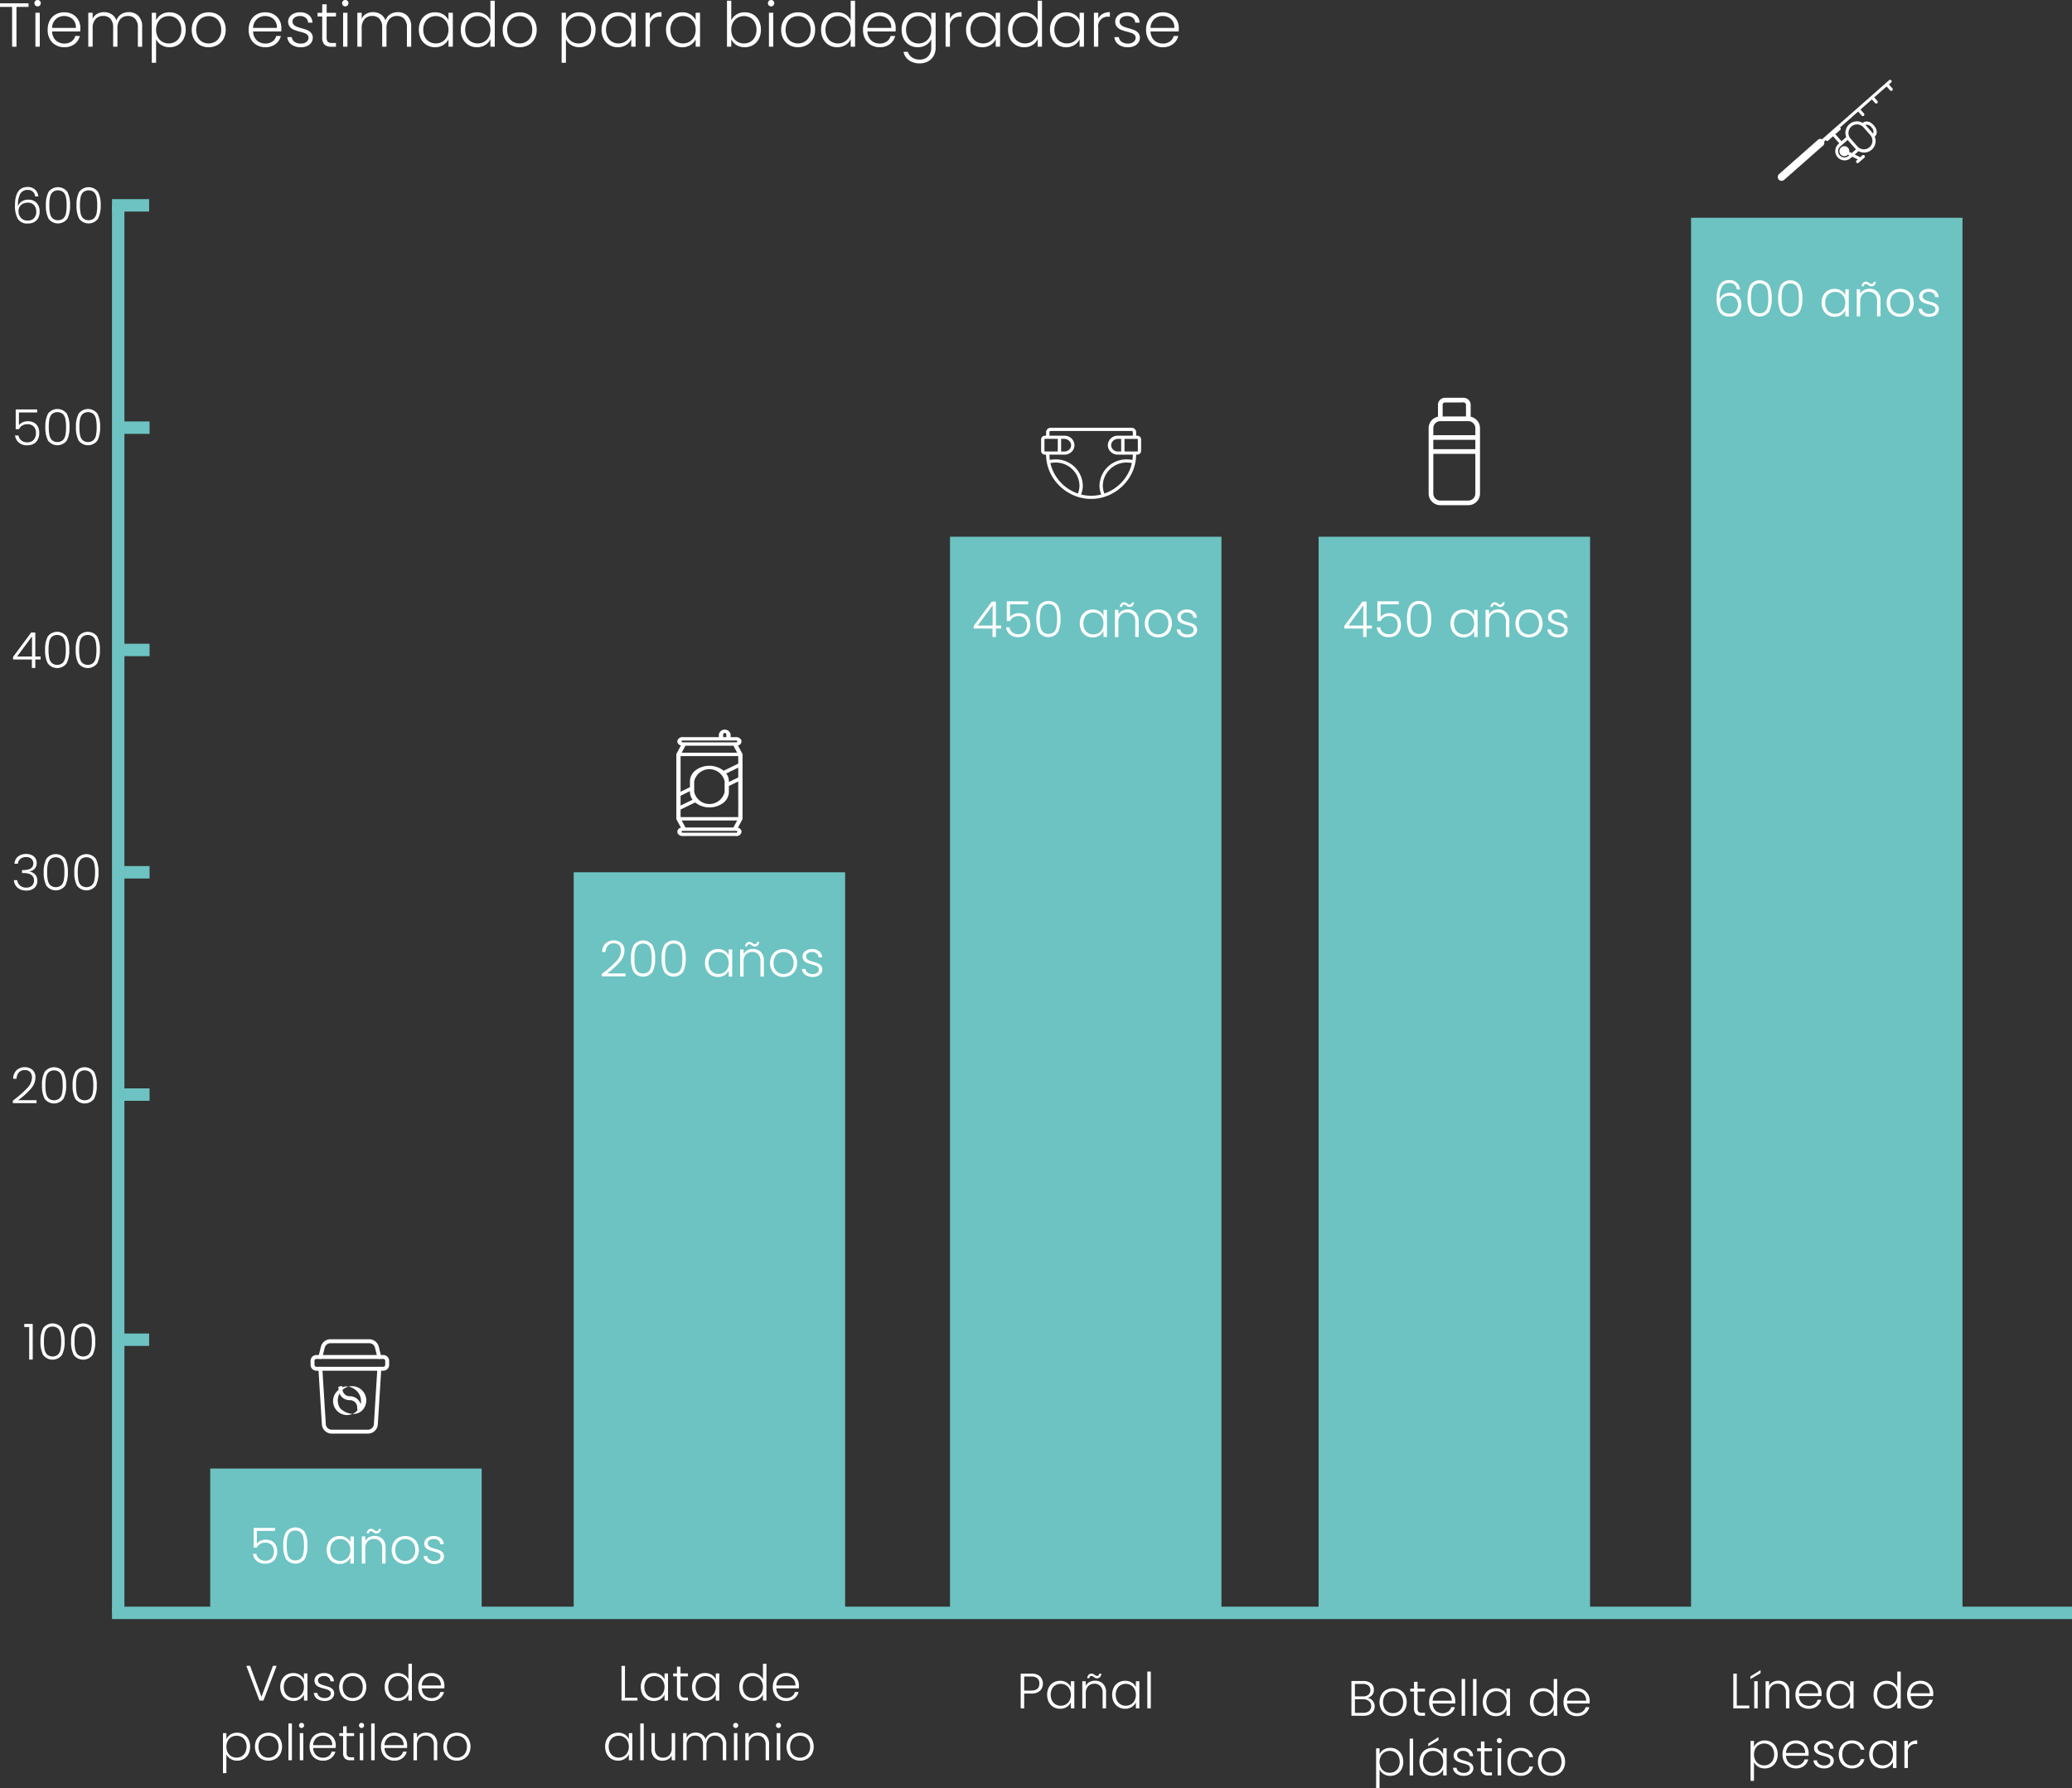 <svg id="Capa_1" data-name="Capa 1" xmlns="http://www.w3.org/2000/svg" viewBox="0 0 166.729 143.874">
  <rect x="0" y="0" width="166.729" height="143.874" fill="#333333" stroke="none"/>
  <defs>
    <style>
      .cls-1 {
        fill: none;
      }

      .cls-1, .cls-3 {
        stroke: #6cc3c2;
        stroke-miterlimit: 10;
      }

      .cls-2, .cls-3 {
        fill: #6cc3c2;
      }

      .cls-4 {
        fill: #fff;
      }
    </style>
  </defs>
  <line class="cls-1" x1="9.511" y1="16.521" x2="9.511" y2="129.764"/>
  <line class="cls-1" x1="166.729" y1="129.764" x2="9.013" y2="129.764"/>
  <rect class="cls-2" x="16.916" y="118.152" width="21.842" height="11.612"/>
  <rect class="cls-2" x="46.164" y="70.179" width="21.842" height="59.585"/>
  <rect class="cls-2" x="76.445" y="43.182" width="21.842" height="86.582"/>
  <rect class="cls-2" x="106.105" y="43.182" width="21.842" height="86.582"/>
  <rect class="cls-2" x="136.075" y="17.521" width="21.842" height="112.582"/>
  <line class="cls-3" x1="9.383" y1="107.787" x2="12.001" y2="107.787"/>
  <line class="cls-3" x1="9.417" y1="88.065" x2="12.035" y2="88.065"/>
  <line class="cls-3" x1="9.417" y1="70.179" x2="12.035" y2="70.179"/>
  <line class="cls-3" x1="9.417" y1="52.293" x2="12.035" y2="52.293"/>
  <line class="cls-3" x1="9.417" y1="34.407" x2="12.035" y2="34.407"/>
  <line class="cls-3" x1="9.013" y1="16.521" x2="12.001" y2="16.521"/>
  <g>
    <path class="cls-4" d="M47.045,217.982v-.252h.68v2.868h-.284v-2.616Z" transform="translate(-45.092 -111.214)"/>
    <path class="cls-4" d="M48.562,218.07a.95.95,0,0,1,1.52,0,2.22,2.22,0,0,1,.212,1.068,2.273,2.273,0,0,1-.212,1.084.946.946,0,0,1-1.522,0,2.286,2.286,0,0,1-.21-1.084A2.214,2.214,0,0,1,48.562,218.07Zm1.404.44a.8.8,0,0,0-.204-.412.697.697,0,0,0-.88,0,.8.8,0,0,0-.204.412,3.219,3.219,0,0,0-.052.628,3.321,3.321,0,0,0,.052.642.802.802,0,0,0,.204.414.697.697,0,0,0,.88,0,.802.802,0,0,0,.204-.414,3.317,3.317,0,0,0,.052-.642A3.215,3.215,0,0,0,49.965,218.511Z" transform="translate(-45.092 -111.214)"/>
    <path class="cls-4" d="M51.025,218.07a.95.95,0,0,1,1.52,0,2.22,2.22,0,0,1,.212,1.068,2.273,2.273,0,0,1-.212,1.084.946.946,0,0,1-1.522,0,2.286,2.286,0,0,1-.21-1.084A2.214,2.214,0,0,1,51.025,218.07Zm1.404.44a.8.8,0,0,0-.204-.412.697.697,0,0,0-.88,0,.8.8,0,0,0-.204.412,3.22,3.22,0,0,0-.052.628,3.322,3.322,0,0,0,.052.642.802.802,0,0,0,.204.414.697.697,0,0,0,.88,0,.802.802,0,0,0,.204-.414,3.317,3.317,0,0,0,.052-.642A3.215,3.215,0,0,0,52.429,218.511Z" transform="translate(-45.092 -111.214)"/>
  </g>
  <g>
    <path class="cls-4" d="M67.352,245.239l-1.06,2.796h-.32l-1.06-2.796h.304l.916,2.492.924-2.492Z" transform="translate(-45.092 -111.214)"/>
    <path class="cls-4" d="M67.778,246.35a.957.957,0,0,1,.372-.393,1.053,1.053,0,0,1,.538-.138.982.982,0,0,1,.538.144.842.842,0,0,1,.326.368v-.479h.28v2.184h-.28v-.484a.875.875,0,0,1-.33.37.968.968,0,0,1-.538.146,1.028,1.028,0,0,1-.534-.141.964.964,0,0,1-.372-.396,1.259,1.259,0,0,1-.134-.592A1.243,1.243,0,0,1,67.778,246.35Zm1.666.13a.776.776,0,0,0-.294-.309.809.809,0,0,0-.41-.107.83.83,0,0,0-.416.104.739.739,0,0,0-.29.302,1.096,1.096,0,0,0,0,.94.743.743,0,0,0,.29.308.812.812,0,0,0,.416.106.8.8,0,0,0,.41-.108.767.767,0,0,0,.294-.308,1.051,1.051,0,0,0,0-.928Z" transform="translate(-45.092 -111.214)"/>
    <path class="cls-4" d="M70.61,247.894a.635.635,0,0,1-.266-.475h.288a.41.41,0,0,0,.174.298.68.68,0,0,0,.414.114.546.546,0,0,0,.358-.107.336.336,0,0,0,.13-.269.248.248,0,0,0-.072-.184.513.513,0,0,0-.182-.114,2.802,2.802,0,0,0-.298-.09,3.203,3.203,0,0,1-.396-.128.678.678,0,0,1-.258-.19.548.548,0,0,1-.01-.634.65.65,0,0,1,.272-.216.953.953,0,0,1,.4-.08.867.867,0,0,1,.568.178.648.648,0,0,1,.232.49h-.28a.428.428,0,0,0-.15-.311.565.565,0,0,0-.378-.117.556.556,0,0,0-.344.1.3.3,0,0,0-.132.248.294.294,0,0,0,.078.21.534.534,0,0,0,.194.128c.078.03.182.064.312.102a3.129,3.129,0,0,1,.376.124.656.656,0,0,1,.24.177.473.473,0,0,1,.104.308.54.54,0,0,1-.096.314.657.657,0,0,1-.268.218.937.937,0,0,1-.396.08A1.019,1.019,0,0,1,70.61,247.894Z" transform="translate(-45.092 -111.214)"/>
    <path class="cls-4" d="M72.914,247.929a.998.998,0,0,1-.388-.392,1.304,1.304,0,0,1,.002-1.188,1.004,1.004,0,0,1,.392-.393,1.195,1.195,0,0,1,1.114,0,.985.985,0,0,1,.392.393,1.3,1.3,0,0,1-.002,1.186.991.991,0,0,1-.396.394,1.138,1.138,0,0,1-.56.139A1.105,1.105,0,0,1,72.914,247.929Zm.954-.203a.745.745,0,0,0,.298-.297.962.962,0,0,0,.114-.485.973.973,0,0,0-.112-.486.737.737,0,0,0-.296-.296.869.869,0,0,0-.8,0,.724.724,0,0,0-.294.296,1.129,1.129,0,0,0,0,.972.725.725,0,0,0,.292.297.825.825,0,0,0,.398.098A.836.836,0,0,0,73.868,247.726Z" transform="translate(-45.092 -111.214)"/>
    <path class="cls-4" d="M76.184,246.35a.967.967,0,0,1,.374-.393,1.054,1.054,0,0,1,.538-.138.989.989,0,0,1,.52.14.861.861,0,0,1,.34.364v-1.248h.28v2.96h-.28v-.488a.839.839,0,0,1-.328.374.969.969,0,0,1-.536.146,1.036,1.036,0,0,1-.538-.141.964.964,0,0,1-.372-.396,1.259,1.259,0,0,1-.134-.592A1.226,1.226,0,0,1,76.184,246.35Zm1.664.13a.776.776,0,0,0-.294-.309.809.809,0,0,0-.41-.107.83.83,0,0,0-.416.104.739.739,0,0,0-.29.302,1.096,1.096,0,0,0,0,.94.743.743,0,0,0,.29.308.812.812,0,0,0,.416.106.8.8,0,0,0,.41-.108.767.767,0,0,0,.294-.308,1.051,1.051,0,0,0,0-.928Z" transform="translate(-45.092 -111.214)"/>
    <path class="cls-4" d="M80.844,247.051h-1.812a.878.878,0,0,0,.12.425.702.702,0,0,0,.284.266.837.837,0,0,0,.384.09.772.772,0,0,0,.458-.132.617.617,0,0,0,.246-.356h.296a.926.926,0,0,1-.342.522,1.045,1.045,0,0,1-.658.202,1.094,1.094,0,0,1-.552-.139.973.973,0,0,1-.382-.392,1.221,1.221,0,0,1-.138-.594,1.254,1.254,0,0,1,.136-.597.948.948,0,0,1,.38-.392,1.121,1.121,0,0,1,.556-.136,1.066,1.066,0,0,1,.546.136.943.943,0,0,1,.36.366,1.043,1.043,0,0,1,.126.51C80.852,246.927,80.85,247.001,80.844,247.051Zm-.374-.644a.663.663,0,0,0-.278-.26.85.85,0,0,0-.384-.088.764.764,0,0,0-.532.199.799.799,0,0,0-.244.564h1.536A.777.777,0,0,0,80.47,246.407Z" transform="translate(-45.092 -111.214)"/>
    <path class="cls-4" d="M63.639,250.765a.976.976,0,0,1,.538-.146,1.048,1.048,0,0,1,.534.138.956.956,0,0,1,.372.393,1.243,1.243,0,0,1,.134.59,1.259,1.259,0,0,1-.134.592.964.964,0,0,1-.372.396,1.031,1.031,0,0,1-.534.141.969.969,0,0,1-.536-.146.869.869,0,0,1-.332-.366v1.513H63.033v-3.216h.276v.479A.888.888,0,0,1,63.639,250.765Zm1.188.504a.735.735,0,0,0-.29-.302.832.832,0,0,0-.416-.104.809.809,0,0,0-.41.107.769.769,0,0,0-.294.309,1.051,1.051,0,0,0,0,.928.76.76,0,0,0,.294.308.8.8,0,0,0,.41.108.814.814,0,0,0,.416-.106.739.739,0,0,0,.29-.308,1.092,1.092,0,0,0,0-.94Z" transform="translate(-45.092 -111.214)"/>
    <path class="cls-4" d="M66.136,252.729a.998.998,0,0,1-.388-.392,1.304,1.304,0,0,1,.002-1.188,1.004,1.004,0,0,1,.392-.393,1.195,1.195,0,0,1,1.114,0,.985.985,0,0,1,.392.393,1.3,1.3,0,0,1-.002,1.186.991.991,0,0,1-.396.394,1.138,1.138,0,0,1-.56.139A1.105,1.105,0,0,1,66.136,252.729Zm.954-.203a.745.745,0,0,0,.298-.297.962.962,0,0,0,.114-.485.973.973,0,0,0-.112-.486.737.737,0,0,0-.296-.296.869.869,0,0,0-.8,0,.724.724,0,0,0-.294.296,1.129,1.129,0,0,0,0,.972.725.725,0,0,0,.292.297.825.825,0,0,0,.398.098A.836.836,0,0,0,67.089,252.525Z" transform="translate(-45.092 -111.214)"/>
    <path class="cls-4" d="M68.582,249.875v2.96h-.28v-2.96Z" transform="translate(-45.092 -111.214)"/>
    <path class="cls-4" d="M69.213,250.179a.2.2,0,0,1-.06-.147.196.196,0,0,1,.06-.146.209.209,0,0,1,.288,0,.196.196,0,0,1,.06.146.2.2,0,0,1-.06.147.202.202,0,0,1-.288,0Zm.284.473V252.835h-.28v-2.184Z" transform="translate(-45.092 -111.214)"/>
    <path class="cls-4" d="M72.102,251.851h-1.812a.878.878,0,0,0,.12.425.702.702,0,0,0,.284.266.837.837,0,0,0,.384.09.772.772,0,0,0,.458-.132.617.617,0,0,0,.246-.356h.296a.926.926,0,0,1-.342.522,1.045,1.045,0,0,1-.658.202,1.094,1.094,0,0,1-.552-.139.973.973,0,0,1-.382-.392,1.22,1.22,0,0,1-.138-.594,1.254,1.254,0,0,1,.136-.597.948.948,0,0,1,.38-.392,1.121,1.121,0,0,1,.556-.136,1.066,1.066,0,0,1,.546.136.943.943,0,0,1,.36.366,1.044,1.044,0,0,1,.126.51C72.109,251.727,72.107,251.801,72.102,251.851Zm-.374-.644a.663.663,0,0,0-.278-.26.85.85,0,0,0-.384-.088.764.764,0,0,0-.532.199.799.799,0,0,0-.244.564h1.536A.777.777,0,0,0,71.728,251.207Z" transform="translate(-45.092 -111.214)"/>
    <path class="cls-4" d="M72.985,250.887v1.356a.388.388,0,0,0,.076.275.374.374,0,0,0,.268.076h.256v.24h-.3a.616.616,0,0,1-.44-.138.61.61,0,0,1-.144-.454v-1.356h-.304v-.235h.304v-.549h.284v.549h.6v.235Z" transform="translate(-45.092 -111.214)"/>
    <path class="cls-4" d="M74.041,250.179a.2.2,0,0,1-.06-.147.196.196,0,0,1,.06-.146.209.209,0,0,1,.288,0,.196.196,0,0,1,.06.146.2.2,0,0,1-.06.147.202.202,0,0,1-.288,0Zm.284.473V252.835h-.28v-2.184Z" transform="translate(-45.092 -111.214)"/>
    <path class="cls-4" d="M75.241,249.875v2.96h-.28v-2.96Z" transform="translate(-45.092 -111.214)"/>
    <path class="cls-4" d="M77.845,251.851h-1.812a.878.878,0,0,0,.12.425.702.702,0,0,0,.284.266.837.837,0,0,0,.384.09.772.772,0,0,0,.458-.132.617.617,0,0,0,.246-.356h.296a.926.926,0,0,1-.342.522,1.045,1.045,0,0,1-.658.202,1.094,1.094,0,0,1-.552-.139.973.973,0,0,1-.382-.392,1.22,1.22,0,0,1-.138-.594,1.254,1.254,0,0,1,.136-.597.948.948,0,0,1,.38-.392,1.121,1.121,0,0,1,.556-.136,1.066,1.066,0,0,1,.546.136.943.943,0,0,1,.36.366,1.043,1.043,0,0,1,.126.51C77.853,251.727,77.851,251.801,77.845,251.851Zm-.374-.644a.663.663,0,0,0-.278-.26.85.85,0,0,0-.384-.088.764.764,0,0,0-.532.199.799.799,0,0,0-.244.564h1.536A.777.777,0,0,0,77.471,251.207Z" transform="translate(-45.092 -111.214)"/>
    <path class="cls-4" d="M80.029,250.853a.938.938,0,0,1,.248.702V252.835H80.001v-1.248a.761.761,0,0,0-.178-.544.639.639,0,0,0-.486-.188.66.66,0,0,0-.504.2.83.83,0,0,0-.188.588V252.835h-.28v-2.184H78.645v.372a.718.718,0,0,1,.3-.307.923.923,0,0,1,.444-.105A.877.877,0,0,1,80.029,250.853Z" transform="translate(-45.092 -111.214)"/>
    <path class="cls-4" d="M81.299,252.729a.998.998,0,0,1-.388-.392,1.304,1.304,0,0,1,.002-1.188,1.004,1.004,0,0,1,.392-.393,1.195,1.195,0,0,1,1.114,0,.985.985,0,0,1,.392.393,1.3,1.3,0,0,1-.002,1.186.991.991,0,0,1-.396.394,1.138,1.138,0,0,1-.56.139A1.105,1.105,0,0,1,81.299,252.729Zm.954-.203a.745.745,0,0,0,.298-.297.962.962,0,0,0,.114-.485.973.973,0,0,0-.112-.486.737.737,0,0,0-.296-.296.869.869,0,0,0-.8,0,.724.724,0,0,0-.294.296,1.129,1.129,0,0,0,0,.972.725.725,0,0,0,.292.297.825.825,0,0,0,.398.098A.836.836,0,0,0,82.252,252.525Z" transform="translate(-45.092 -111.214)"/>
  </g>
  <g>
    <path class="cls-4" d="M47.387,111.479v.29H46.417v3.205h-.35v-3.205H45.092v-.29Z" transform="translate(-45.092 -111.214)"/>
    <path class="cls-4" d="M47.937,111.653a.251.251,0,0,1-.075-.185.245.245,0,0,1,.075-.183.26.26,0,0,1,.36,0,.243.243,0,0,1,.075.183.249.249,0,0,1-.075.185.253.253,0,0,1-.36,0Zm.355.59v2.73h-.35v-2.73Z" transform="translate(-45.092 -111.214)"/>
    <path class="cls-4" d="M51.547,113.743H49.282a1.092,1.092,0,0,0,.15.53.884.884,0,0,0,.355.333,1.048,1.048,0,0,0,.48.112.961.961,0,0,0,.572-.165.775.775,0,0,0,.308-.445h.37a1.157,1.157,0,0,1-.428.652,1.303,1.303,0,0,1-.822.253,1.373,1.373,0,0,1-.69-.173,1.213,1.213,0,0,1-.478-.489,1.533,1.533,0,0,1-.172-.743,1.568,1.568,0,0,1,.17-.745,1.182,1.182,0,0,1,.475-.489,1.405,1.405,0,0,1,.695-.17,1.336,1.336,0,0,1,.683.17,1.175,1.175,0,0,1,.45.457,1.305,1.305,0,0,1,.158.638A2.733,2.733,0,0,1,51.547,113.743Zm-.467-.805a.826.826,0,0,0-.348-.325,1.058,1.058,0,0,0-.48-.109.953.953,0,0,0-.665.25.998.998,0,0,0-.305.705h1.92A.975.975,0,0,0,51.08,112.938Z" transform="translate(-45.092 -111.214)"/>
    <path class="cls-4" d="M56.229,112.496a1.189,1.189,0,0,1,.302.878v1.6H56.187v-1.56a.975.975,0,0,0-.215-.681.754.754,0,0,0-.585-.234.788.788,0,0,0-.615.255,1.068,1.068,0,0,0-.23.739v1.48h-.345v-1.56a.977.977,0,0,0-.215-.681.761.761,0,0,0-.59-.234.788.788,0,0,0-.615.255,1.068,1.068,0,0,0-.23.739v1.48h-.35v-2.73h.35v.471a.891.891,0,0,1,.37-.388,1.092,1.092,0,0,1,.535-.133,1.135,1.135,0,0,1,.623.17.961.961,0,0,1,.388.5.926.926,0,0,1,.377-.497,1.095,1.095,0,0,1,.607-.173A1.061,1.061,0,0,1,56.229,112.496Z" transform="translate(-45.092 -111.214)"/>
    <path class="cls-4" d="M58.064,112.386a1.215,1.215,0,0,1,.672-.182,1.303,1.303,0,0,1,.667.172,1.201,1.201,0,0,1,.465.49,1.555,1.555,0,0,1,.167.737,1.573,1.573,0,0,1-.167.74,1.22,1.22,0,0,1-.465.495,1.296,1.296,0,0,1-.667.175,1.211,1.211,0,0,1-.67-.183,1.098,1.098,0,0,1-.415-.457v1.89h-.345v-4.021h.345v.601A1.104,1.104,0,0,1,58.064,112.386Zm1.485.631a.925.925,0,0,0-.363-.378,1.036,1.036,0,0,0-.52-.13,1.002,1.002,0,0,0-.512.135.967.967,0,0,0-.368.385,1.316,1.316,0,0,0,0,1.16.96.96,0,0,0,.368.385.994.994,0,0,0,.512.136,1.027,1.027,0,0,0,.52-.133.931.931,0,0,0,.363-.385,1.249,1.249,0,0,0,.132-.588A1.223,1.223,0,0,0,59.549,113.017Z" transform="translate(-45.092 -111.214)"/>
    <path class="cls-4" d="M61.184,114.841a1.243,1.243,0,0,1-.485-.489,1.502,1.502,0,0,1-.177-.743,1.479,1.479,0,0,1,.18-.742,1.258,1.258,0,0,1,.49-.49,1.4,1.4,0,0,1,.695-.172,1.417,1.417,0,0,1,.698.172,1.238,1.238,0,0,1,.49.49,1.498,1.498,0,0,1,.178.742,1.482,1.482,0,0,1-.18.74,1.244,1.244,0,0,1-.495.492,1.43,1.43,0,0,1-.7.173A1.39,1.39,0,0,1,61.184,114.841Zm1.193-.255a.932.932,0,0,0,.372-.37,1.197,1.197,0,0,0,.143-.607,1.217,1.217,0,0,0-.14-.607.924.924,0,0,0-.37-.37,1.085,1.085,0,0,0-1,0,.907.907,0,0,0-.368.37,1.413,1.413,0,0,0,0,1.215.904.904,0,0,0,.365.37,1.028,1.028,0,0,0,.498.123A1.046,1.046,0,0,0,62.377,114.586Z" transform="translate(-45.092 -111.214)"/>
    <path class="cls-4" d="M67.722,113.743H65.457a1.092,1.092,0,0,0,.15.53.884.884,0,0,0,.355.333,1.048,1.048,0,0,0,.48.112.961.961,0,0,0,.572-.165.775.775,0,0,0,.308-.445h.37a1.157,1.157,0,0,1-.428.652,1.303,1.303,0,0,1-.822.253,1.373,1.373,0,0,1-.69-.173,1.213,1.213,0,0,1-.478-.489,1.533,1.533,0,0,1-.172-.743,1.568,1.568,0,0,1,.17-.745,1.182,1.182,0,0,1,.475-.489,1.405,1.405,0,0,1,.695-.17,1.336,1.336,0,0,1,.683.17,1.175,1.175,0,0,1,.45.457,1.305,1.305,0,0,1,.158.638A2.73,2.73,0,0,1,67.722,113.743Zm-.467-.805a.826.826,0,0,0-.348-.325,1.058,1.058,0,0,0-.48-.109.953.953,0,0,0-.665.25.998.998,0,0,0-.305.705h1.92A.974.974,0,0,0,67.254,112.938Z" transform="translate(-45.092 -111.214)"/>
    <path class="cls-4" d="M68.544,114.796a.789.789,0,0,1-.332-.592h.36a.514.514,0,0,0,.217.372.853.853,0,0,0,.518.143.681.681,0,0,0,.448-.135.421.421,0,0,0,.162-.335.312.312,0,0,0-.09-.23.646.646,0,0,0-.228-.143,3.536,3.536,0,0,0-.373-.112,3.813,3.813,0,0,1-.495-.16.843.843,0,0,1-.322-.237.686.686,0,0,1-.013-.793.816.816,0,0,1,.34-.27,1.198,1.198,0,0,1,.5-.1,1.086,1.086,0,0,1,.71.222.811.811,0,0,1,.29.613h-.35a.532.532,0,0,0-.188-.388.702.702,0,0,0-.473-.147.688.688,0,0,0-.43.125.374.374,0,0,0-.165.31.366.366,0,0,0,.097.263.667.667,0,0,0,.243.16c.097.038.227.081.39.127a3.788,3.788,0,0,1,.47.155.814.814,0,0,1,.3.22.593.593,0,0,1,.13.386.671.671,0,0,1-.12.393.827.827,0,0,1-.335.272,1.166,1.166,0,0,1-.495.1A1.267,1.267,0,0,1,68.544,114.796Z" transform="translate(-45.092 -111.214)"/>
    <path class="cls-4" d="M71.376,112.539v1.694a.486.486,0,0,0,.095.346.471.471,0,0,0,.335.095h.32v.3h-.375a.767.767,0,0,1-.55-.173.757.757,0,0,1-.18-.567v-1.694H70.642v-.296h.38v-.685h.355v.685h.75v.296Z" transform="translate(-45.092 -111.214)"/>
    <path class="cls-4" d="M72.696,111.653a.251.251,0,0,1-.075-.185.245.245,0,0,1,.075-.183.26.26,0,0,1,.36,0,.243.243,0,0,1,.075.183.249.249,0,0,1-.075.185.253.253,0,0,1-.36,0Zm.355.59v2.73h-.35v-2.73Z" transform="translate(-45.092 -111.214)"/>
    <path class="cls-4" d="M77.879,112.496a1.189,1.189,0,0,1,.302.878v1.6h-.345v-1.56a.975.975,0,0,0-.215-.681.754.754,0,0,0-.585-.234.788.788,0,0,0-.615.255,1.068,1.068,0,0,0-.23.739v1.48h-.345v-1.56a.977.977,0,0,0-.215-.681.761.761,0,0,0-.59-.234.788.788,0,0,0-.615.255,1.068,1.068,0,0,0-.23.739v1.48h-.35v-2.73h.35v.471a.891.891,0,0,1,.37-.388,1.092,1.092,0,0,1,.535-.133,1.135,1.135,0,0,1,.623.17.961.961,0,0,1,.388.5.926.926,0,0,1,.377-.497,1.095,1.095,0,0,1,.607-.173A1.061,1.061,0,0,1,77.879,112.496Z" transform="translate(-45.092 -111.214)"/>
    <path class="cls-4" d="M78.964,112.866a1.198,1.198,0,0,1,.465-.49,1.312,1.312,0,0,1,.672-.172,1.222,1.222,0,0,1,.672.18,1.05,1.05,0,0,1,.408.46v-.601h.35v2.73h-.35v-.605a1.09,1.09,0,0,1-.413.463,1.209,1.209,0,0,1-.672.183,1.296,1.296,0,0,1-.667-.175,1.217,1.217,0,0,1-.465-.495,1.573,1.573,0,0,1-.167-.74A1.555,1.555,0,0,1,78.964,112.866Zm2.083.162a.97.97,0,0,0-.368-.385,1.004,1.004,0,0,0-.513-.135,1.036,1.036,0,0,0-.52.13.924.924,0,0,0-.362.378,1.223,1.223,0,0,0-.132.587,1.249,1.249,0,0,0,.132.588.93.93,0,0,0,.362.385,1.027,1.027,0,0,0,.52.133.995.995,0,0,0,.513-.136.964.964,0,0,0,.368-.385,1.316,1.316,0,0,0,0-1.16Z" transform="translate(-45.092 -111.214)"/>
    <path class="cls-4" d="M82.341,112.866a1.216,1.216,0,0,1,.467-.49,1.312,1.312,0,0,1,.672-.172,1.229,1.229,0,0,1,.65.175,1.07,1.07,0,0,1,.425.455v-1.561h.35v3.7h-.35v-.61a1.049,1.049,0,0,1-.41.468,1.211,1.211,0,0,1-.67.183,1.305,1.305,0,0,1-.672-.175,1.217,1.217,0,0,1-.465-.495,1.573,1.573,0,0,1-.167-.74A1.539,1.539,0,0,1,82.341,112.866Zm2.08.162a.97.97,0,0,0-.368-.385,1.004,1.004,0,0,0-.513-.135,1.036,1.036,0,0,0-.52.13.924.924,0,0,0-.362.378,1.223,1.223,0,0,0-.132.587,1.249,1.249,0,0,0,.132.588.93.93,0,0,0,.362.385,1.027,1.027,0,0,0,.52.133.995.995,0,0,0,.513-.136.964.964,0,0,0,.368-.385,1.316,1.316,0,0,0,0-1.16Z" transform="translate(-45.092 -111.214)"/>
    <path class="cls-4" d="M86.209,114.841a1.243,1.243,0,0,1-.485-.489,1.502,1.502,0,0,1-.177-.743,1.479,1.479,0,0,1,.18-.742,1.258,1.258,0,0,1,.49-.49,1.4,1.4,0,0,1,.695-.172,1.417,1.417,0,0,1,.698.172,1.238,1.238,0,0,1,.49.49,1.498,1.498,0,0,1,.178.742,1.482,1.482,0,0,1-.18.74,1.244,1.244,0,0,1-.495.492,1.43,1.43,0,0,1-.7.173A1.39,1.39,0,0,1,86.209,114.841Zm1.193-.255a.932.932,0,0,0,.372-.37,1.197,1.197,0,0,0,.143-.607,1.217,1.217,0,0,0-.14-.607.924.924,0,0,0-.37-.37,1.085,1.085,0,0,0-1,0,.907.907,0,0,0-.368.37,1.413,1.413,0,0,0,0,1.215.904.904,0,0,0,.365.37,1.028,1.028,0,0,0,.498.123A1.046,1.046,0,0,0,87.401,114.586Z" transform="translate(-45.092 -111.214)"/>
    <path class="cls-4" d="M91.044,112.386a1.215,1.215,0,0,1,.672-.182,1.303,1.303,0,0,1,.667.172,1.201,1.201,0,0,1,.465.49,1.555,1.555,0,0,1,.167.737,1.573,1.573,0,0,1-.167.74,1.22,1.22,0,0,1-.465.495,1.296,1.296,0,0,1-.667.175,1.211,1.211,0,0,1-.67-.183,1.098,1.098,0,0,1-.415-.457v1.89h-.345v-4.021h.345v.601A1.104,1.104,0,0,1,91.044,112.386Zm1.485.631a.925.925,0,0,0-.363-.378,1.036,1.036,0,0,0-.52-.13,1.002,1.002,0,0,0-.512.135.967.967,0,0,0-.368.385,1.316,1.316,0,0,0,0,1.16.96.96,0,0,0,.368.385.994.994,0,0,0,.512.136,1.027,1.027,0,0,0,.52-.133.931.931,0,0,0,.363-.385,1.249,1.249,0,0,0,.132-.588A1.223,1.223,0,0,0,92.529,113.017Z" transform="translate(-45.092 -111.214)"/>
    <path class="cls-4" d="M93.669,112.866a1.198,1.198,0,0,1,.465-.49,1.312,1.312,0,0,1,.672-.172,1.222,1.222,0,0,1,.672.18,1.05,1.05,0,0,1,.408.46v-.601h.35v2.73h-.35v-.605a1.09,1.09,0,0,1-.413.463,1.209,1.209,0,0,1-.672.183,1.296,1.296,0,0,1-.667-.175,1.217,1.217,0,0,1-.465-.495,1.573,1.573,0,0,1-.167-.74A1.555,1.555,0,0,1,93.669,112.866Zm2.083.162a.97.97,0,0,0-.368-.385,1.004,1.004,0,0,0-.513-.135,1.036,1.036,0,0,0-.52.13.924.924,0,0,0-.362.378,1.223,1.223,0,0,0-.132.587,1.249,1.249,0,0,0,.132.588.93.93,0,0,0,.362.385,1.027,1.027,0,0,0,.52.133.995.995,0,0,0,.513-.136.964.964,0,0,0,.368-.385,1.316,1.316,0,0,0,0-1.16Z" transform="translate(-45.092 -111.214)"/>
    <path class="cls-4" d="M97.739,112.334a1.125,1.125,0,0,1,.583-.141v.365h-.095a.768.768,0,0,0-.84.89v1.525h-.35v-2.73h.35v.485A.853.853,0,0,1,97.739,112.334Z" transform="translate(-45.092 -111.214)"/>
    <path class="cls-4" d="M98.854,112.866a1.198,1.198,0,0,1,.465-.49,1.312,1.312,0,0,1,.672-.172,1.222,1.222,0,0,1,.672.18,1.05,1.05,0,0,1,.408.46v-.601h.35v2.73h-.35v-.605a1.09,1.09,0,0,1-.413.463,1.209,1.209,0,0,1-.672.183,1.296,1.296,0,0,1-.667-.175,1.217,1.217,0,0,1-.465-.495,1.573,1.573,0,0,1-.167-.74A1.555,1.555,0,0,1,98.854,112.866Zm2.083.162a.97.97,0,0,0-.368-.385,1.004,1.004,0,0,0-.513-.135,1.036,1.036,0,0,0-.52.13.924.924,0,0,0-.362.378,1.223,1.223,0,0,0-.132.587,1.249,1.249,0,0,0,.132.588.93.93,0,0,0,.362.385,1.027,1.027,0,0,0,.52.133.995.995,0,0,0,.513-.136.964.964,0,0,0,.368-.385,1.316,1.316,0,0,0,0-1.16Z" transform="translate(-45.092 -111.214)"/>
    <path class="cls-4" d="M104.354,112.384a1.213,1.213,0,0,1,.667-.18,1.3,1.3,0,0,1,.67.172,1.205,1.205,0,0,1,.462.49,1.555,1.555,0,0,1,.167.737,1.573,1.573,0,0,1-.167.74,1.22,1.22,0,0,1-.465.495,1.296,1.296,0,0,1-.667.175,1.238,1.238,0,0,1-.672-.178,1.057,1.057,0,0,1-.413-.462v.6h-.345v-3.7h.345v1.575A1.103,1.103,0,0,1,104.354,112.384Zm1.48.633a.925.925,0,0,0-.363-.378,1.036,1.036,0,0,0-.52-.13,1.002,1.002,0,0,0-.512.135.967.967,0,0,0-.368.385,1.316,1.316,0,0,0,0,1.16.96.96,0,0,0,.368.385.994.994,0,0,0,.512.136,1.027,1.027,0,0,0,.52-.133.931.931,0,0,0,.363-.385,1.249,1.249,0,0,0,.132-.588A1.223,1.223,0,0,0,105.834,113.017Z" transform="translate(-45.092 -111.214)"/>
    <path class="cls-4" d="M106.961,111.653a.251.251,0,0,1-.075-.185.245.245,0,0,1,.075-.183.26.26,0,0,1,.36,0,.243.243,0,0,1,.075.183.249.249,0,0,1-.075.185.253.253,0,0,1-.36,0Zm.355.59v2.73h-.35v-2.73Z" transform="translate(-45.092 -111.214)"/>
    <path class="cls-4" d="M108.614,114.841a1.243,1.243,0,0,1-.485-.489,1.502,1.502,0,0,1-.177-.743,1.479,1.479,0,0,1,.18-.742,1.258,1.258,0,0,1,.49-.49,1.4,1.4,0,0,1,.695-.172,1.417,1.417,0,0,1,.698.172,1.238,1.238,0,0,1,.49.49,1.498,1.498,0,0,1,.178.742,1.482,1.482,0,0,1-.18.74,1.244,1.244,0,0,1-.495.492,1.43,1.43,0,0,1-.7.173A1.39,1.39,0,0,1,108.614,114.841Zm1.193-.255a.932.932,0,0,0,.372-.37,1.197,1.197,0,0,0,.143-.607,1.217,1.217,0,0,0-.14-.607.924.924,0,0,0-.37-.37,1.085,1.085,0,0,0-1,0,.907.907,0,0,0-.368.37,1.413,1.413,0,0,0,0,1.215.904.904,0,0,0,.365.37,1.028,1.028,0,0,0,.498.123A1.046,1.046,0,0,0,109.807,114.586Z" transform="translate(-45.092 -111.214)"/>
    <path class="cls-4" d="M111.332,112.866a1.216,1.216,0,0,1,.467-.49,1.312,1.312,0,0,1,.672-.172,1.229,1.229,0,0,1,.65.175,1.07,1.07,0,0,1,.425.455v-1.561h.35v3.7h-.35v-.61a1.049,1.049,0,0,1-.41.468,1.211,1.211,0,0,1-.67.183,1.305,1.305,0,0,1-.672-.175,1.217,1.217,0,0,1-.465-.495,1.573,1.573,0,0,1-.167-.74A1.539,1.539,0,0,1,111.332,112.866Zm2.08.162a.97.97,0,0,0-.368-.385,1.004,1.004,0,0,0-.513-.135,1.036,1.036,0,0,0-.52.13.924.924,0,0,0-.362.378,1.223,1.223,0,0,0-.132.587,1.249,1.249,0,0,0,.132.588.93.93,0,0,0,.362.385,1.027,1.027,0,0,0,.52.133.995.995,0,0,0,.513-.136.964.964,0,0,0,.368-.385,1.316,1.316,0,0,0,0-1.16Z" transform="translate(-45.092 -111.214)"/>
    <path class="cls-4" d="M117.156,113.743H114.892a1.092,1.092,0,0,0,.15.53.884.884,0,0,0,.355.333,1.048,1.048,0,0,0,.48.112.961.961,0,0,0,.572-.165.775.775,0,0,0,.308-.445h.37a1.157,1.157,0,0,1-.428.652,1.303,1.303,0,0,1-.822.253,1.373,1.373,0,0,1-.69-.173,1.213,1.213,0,0,1-.478-.489,1.533,1.533,0,0,1-.172-.743,1.568,1.568,0,0,1,.17-.745,1.182,1.182,0,0,1,.475-.489,1.405,1.405,0,0,1,.695-.17,1.336,1.336,0,0,1,.683.17,1.175,1.175,0,0,1,.45.457,1.305,1.305,0,0,1,.158.638A2.73,2.73,0,0,1,117.156,113.743Zm-.467-.805a.826.826,0,0,0-.348-.325,1.058,1.058,0,0,0-.48-.109.953.953,0,0,0-.665.25.998.998,0,0,0-.305.705h1.92A.974.974,0,0,0,116.689,112.938Z" transform="translate(-45.092 -111.214)"/>
    <path class="cls-4" d="M119.621,112.384a1.051,1.051,0,0,1,.41.455v-.596h.35V115.044a1.337,1.337,0,0,1-.163.665,1.127,1.127,0,0,1-.453.447,1.365,1.365,0,0,1-.66.157,1.453,1.453,0,0,1-.873-.25,1.061,1.061,0,0,1-.433-.68h.345a.839.839,0,0,0,.342.455,1.081,1.081,0,0,0,.618.17.997.997,0,0,0,.475-.112.807.807,0,0,0,.33-.333,1.069,1.069,0,0,0,.12-.52v-.676a1.09,1.09,0,0,1-.413.463,1.2,1.2,0,0,1-.667.183,1.305,1.305,0,0,1-.672-.175,1.217,1.217,0,0,1-.465-.495,1.573,1.573,0,0,1-.167-.74,1.555,1.555,0,0,1,.167-.737,1.198,1.198,0,0,1,.465-.49,1.312,1.312,0,0,1,.672-.172A1.226,1.226,0,0,1,119.621,112.384Zm.275.645a.97.97,0,0,0-.368-.385,1.004,1.004,0,0,0-.513-.135,1.036,1.036,0,0,0-.52.13.924.924,0,0,0-.362.378,1.223,1.223,0,0,0-.132.587,1.249,1.249,0,0,0,.132.588.93.93,0,0,0,.362.385,1.027,1.027,0,0,0,.52.133.995.995,0,0,0,.513-.136.964.964,0,0,0,.368-.385,1.316,1.316,0,0,0,0-1.16Z" transform="translate(-45.092 -111.214)"/>
    <path class="cls-4" d="M121.884,112.334a1.125,1.125,0,0,1,.583-.141v.365h-.095a.768.768,0,0,0-.84.89v1.525h-.35v-2.73h.35v.485A.853.853,0,0,1,121.884,112.334Z" transform="translate(-45.092 -111.214)"/>
    <path class="cls-4" d="M122.999,112.866a1.198,1.198,0,0,1,.465-.49,1.312,1.312,0,0,1,.672-.172,1.222,1.222,0,0,1,.672.18,1.05,1.05,0,0,1,.408.46v-.601h.35v2.73h-.35v-.605a1.09,1.09,0,0,1-.413.463,1.209,1.209,0,0,1-.672.183,1.296,1.296,0,0,1-.667-.175,1.217,1.217,0,0,1-.465-.495,1.573,1.573,0,0,1-.167-.74A1.555,1.555,0,0,1,122.999,112.866Zm2.083.162a.97.97,0,0,0-.368-.385,1.004,1.004,0,0,0-.513-.135,1.036,1.036,0,0,0-.52.13.924.924,0,0,0-.362.378,1.223,1.223,0,0,0-.132.587,1.249,1.249,0,0,0,.132.588.93.93,0,0,0,.362.385,1.027,1.027,0,0,0,.52.133.995.995,0,0,0,.513-.136.964.964,0,0,0,.368-.385,1.316,1.316,0,0,0,0-1.16Z" transform="translate(-45.092 -111.214)"/>
    <path class="cls-4" d="M126.376,112.866a1.217,1.217,0,0,1,.467-.49,1.312,1.312,0,0,1,.672-.172,1.229,1.229,0,0,1,.65.175,1.07,1.07,0,0,1,.425.455v-1.561h.35v3.7h-.35v-.61a1.049,1.049,0,0,1-.41.468,1.211,1.211,0,0,1-.67.183,1.305,1.305,0,0,1-.672-.175,1.217,1.217,0,0,1-.465-.495,1.573,1.573,0,0,1-.167-.74A1.539,1.539,0,0,1,126.376,112.866Zm2.08.162a.97.97,0,0,0-.368-.385,1.004,1.004,0,0,0-.513-.135,1.036,1.036,0,0,0-.52.13.924.924,0,0,0-.362.378,1.223,1.223,0,0,0-.132.587,1.249,1.249,0,0,0,.132.588.93.93,0,0,0,.362.385,1.027,1.027,0,0,0,.52.133.995.995,0,0,0,.513-.136.964.964,0,0,0,.368-.385,1.316,1.316,0,0,0,0-1.16Z" transform="translate(-45.092 -111.214)"/>
    <path class="cls-4" d="M129.749,112.866a1.198,1.198,0,0,1,.465-.49,1.312,1.312,0,0,1,.672-.172,1.222,1.222,0,0,1,.672.18,1.05,1.05,0,0,1,.408.46v-.601h.35v2.73h-.35v-.605a1.09,1.09,0,0,1-.413.463,1.209,1.209,0,0,1-.672.183,1.296,1.296,0,0,1-.667-.175,1.217,1.217,0,0,1-.465-.495,1.573,1.573,0,0,1-.167-.74A1.555,1.555,0,0,1,129.749,112.866Zm2.083.162a.97.97,0,0,0-.368-.385,1.004,1.004,0,0,0-.513-.135,1.036,1.036,0,0,0-.52.13.924.924,0,0,0-.362.378,1.223,1.223,0,0,0-.132.587,1.249,1.249,0,0,0,.132.588.93.93,0,0,0,.362.385,1.027,1.027,0,0,0,.52.133.995.995,0,0,0,.513-.136.964.964,0,0,0,.368-.385,1.316,1.316,0,0,0,0-1.16Z" transform="translate(-45.092 -111.214)"/>
    <path class="cls-4" d="M133.819,112.334a1.125,1.125,0,0,1,.583-.141v.365h-.095a.768.768,0,0,0-.84.89v1.525h-.35v-2.73h.35v.485A.853.853,0,0,1,133.819,112.334Z" transform="translate(-45.092 -111.214)"/>
    <path class="cls-4" d="M135.099,114.796a.789.789,0,0,1-.332-.592h.36a.514.514,0,0,0,.217.372.853.853,0,0,0,.518.143.681.681,0,0,0,.448-.135.421.421,0,0,0,.162-.335.312.312,0,0,0-.09-.23.646.646,0,0,0-.228-.143,3.536,3.536,0,0,0-.373-.112,3.813,3.813,0,0,1-.495-.16.843.843,0,0,1-.322-.237.686.686,0,0,1-.013-.793.816.816,0,0,1,.34-.27,1.198,1.198,0,0,1,.5-.1,1.086,1.086,0,0,1,.71.222.811.811,0,0,1,.29.613h-.35a.532.532,0,0,0-.188-.388.702.702,0,0,0-.473-.147.688.688,0,0,0-.43.125.374.374,0,0,0-.165.31.366.366,0,0,0,.097.263.667.667,0,0,0,.243.16c.097.038.227.081.39.127a3.788,3.788,0,0,1,.47.155.814.814,0,0,1,.3.22.593.593,0,0,1,.13.386.671.671,0,0,1-.12.393.827.827,0,0,1-.335.272,1.166,1.166,0,0,1-.495.1A1.267,1.267,0,0,1,135.099,114.796Z" transform="translate(-45.092 -111.214)"/>
    <path class="cls-4" d="M139.936,113.743h-2.265a1.092,1.092,0,0,0,.15.53.884.884,0,0,0,.355.333,1.048,1.048,0,0,0,.48.112.961.961,0,0,0,.572-.165.775.775,0,0,0,.308-.445h.37a1.157,1.157,0,0,1-.428.652,1.303,1.303,0,0,1-.822.253,1.373,1.373,0,0,1-.69-.173,1.213,1.213,0,0,1-.478-.489,1.533,1.533,0,0,1-.172-.743,1.568,1.568,0,0,1,.17-.745,1.182,1.182,0,0,1,.475-.489,1.405,1.405,0,0,1,.695-.17,1.336,1.336,0,0,1,.683.17,1.175,1.175,0,0,1,.45.457,1.305,1.305,0,0,1,.158.638A2.733,2.733,0,0,1,139.936,113.743Zm-.467-.805a.826.826,0,0,0-.348-.325,1.058,1.058,0,0,0-.48-.109.953.953,0,0,0-.665.25.998.998,0,0,0-.305.705h1.92A.975.975,0,0,0,139.469,112.938Z" transform="translate(-45.092 -111.214)"/>
  </g>
  <g>
    <path class="cls-4" d="M95.382,247.808h1.004v.228H95.102v-2.796h.28Z" transform="translate(-45.092 -111.214)"/>
    <path class="cls-4" d="M96.792,246.35a.957.957,0,0,1,.372-.393,1.053,1.053,0,0,1,.538-.138.982.982,0,0,1,.538.144.842.842,0,0,1,.326.368v-.479h.28v2.184h-.28v-.484a.875.875,0,0,1-.33.37.968.968,0,0,1-.538.146,1.028,1.028,0,0,1-.534-.141.964.964,0,0,1-.372-.396,1.259,1.259,0,0,1-.134-.592A1.243,1.243,0,0,1,96.792,246.35Zm1.666.13a.776.776,0,0,0-.294-.309.809.809,0,0,0-.41-.107.83.83,0,0,0-.416.104.739.739,0,0,0-.29.302,1.096,1.096,0,0,0,0,.94.743.743,0,0,0,.29.308.812.812,0,0,0,.416.106.8.8,0,0,0,.41-.108.767.767,0,0,0,.294-.308,1.051,1.051,0,0,0,0-.928Z" transform="translate(-45.092 -111.214)"/>
    <path class="cls-4" d="M99.85,246.087v1.356a.388.388,0,0,0,.076.275.374.374,0,0,0,.268.076h.256v.24h-.3a.616.616,0,0,1-.44-.138.61.61,0,0,1-.144-.454v-1.356h-.304v-.235h.304v-.549h.284v.549h.6v.235Z" transform="translate(-45.092 -111.214)"/>
    <path class="cls-4" d="M100.916,246.35a.956.956,0,0,1,.372-.393,1.053,1.053,0,0,1,.538-.138.982.982,0,0,1,.538.144.842.842,0,0,1,.326.368v-.479h.28v2.184h-.28v-.484a.875.875,0,0,1-.33.37.968.968,0,0,1-.538.146,1.028,1.028,0,0,1-.534-.141.964.964,0,0,1-.372-.396,1.259,1.259,0,0,1-.134-.592A1.243,1.243,0,0,1,100.916,246.35Zm1.666.13a.776.776,0,0,0-.294-.309.809.809,0,0,0-.41-.107.83.83,0,0,0-.416.104.739.739,0,0,0-.29.302,1.096,1.096,0,0,0,0,.94.743.743,0,0,0,.29.308.812.812,0,0,0,.416.106.8.8,0,0,0,.41-.108.767.767,0,0,0,.294-.308,1.051,1.051,0,0,0,0-.928Z" transform="translate(-45.092 -111.214)"/>
    <path class="cls-4" d="M104.713,246.35a.967.967,0,0,1,.374-.393,1.054,1.054,0,0,1,.538-.138.989.989,0,0,1,.52.14.861.861,0,0,1,.34.364v-1.248h.28v2.96h-.28v-.488a.839.839,0,0,1-.328.374.969.969,0,0,1-.536.146,1.036,1.036,0,0,1-.538-.141.964.964,0,0,1-.372-.396,1.259,1.259,0,0,1-.134-.592A1.226,1.226,0,0,1,104.713,246.35Zm1.664.13a.776.776,0,0,0-.294-.309.809.809,0,0,0-.41-.107.83.83,0,0,0-.416.104.739.739,0,0,0-.29.302,1.096,1.096,0,0,0,0,.94.743.743,0,0,0,.29.308.812.812,0,0,0,.416.106.8.8,0,0,0,.41-.108.767.767,0,0,0,.294-.308,1.051,1.051,0,0,0,0-.928Z" transform="translate(-45.092 -111.214)"/>
    <path class="cls-4" d="M109.374,247.051h-1.812a.878.878,0,0,0,.12.425.702.702,0,0,0,.284.266.837.837,0,0,0,.384.09.772.772,0,0,0,.458-.132.617.617,0,0,0,.246-.356h.296a.926.926,0,0,1-.342.522,1.045,1.045,0,0,1-.658.202,1.094,1.094,0,0,1-.552-.139.973.973,0,0,1-.382-.392,1.22,1.22,0,0,1-.138-.594,1.254,1.254,0,0,1,.136-.597.948.948,0,0,1,.38-.392,1.121,1.121,0,0,1,.556-.136,1.066,1.066,0,0,1,.546.136.943.943,0,0,1,.36.366,1.043,1.043,0,0,1,.126.51C109.381,246.927,109.379,247.001,109.374,247.051Zm-.374-.644a.663.663,0,0,0-.278-.26.85.85,0,0,0-.384-.088.764.764,0,0,0-.532.199.799.799,0,0,0-.244.564h1.536A.777.777,0,0,0,109,246.407Z" transform="translate(-45.092 -111.214)"/>
    <path class="cls-4" d="M93.92,251.149a.956.956,0,0,1,.372-.393,1.053,1.053,0,0,1,.538-.138.982.982,0,0,1,.538.144.842.842,0,0,1,.326.368v-.479h.28V252.835h-.28v-.484a.875.875,0,0,1-.33.37.968.968,0,0,1-.538.146,1.028,1.028,0,0,1-.534-.141.964.964,0,0,1-.372-.396,1.259,1.259,0,0,1-.134-.592A1.243,1.243,0,0,1,93.92,251.149Zm1.666.13a.776.776,0,0,0-.294-.309.809.809,0,0,0-.41-.107.83.83,0,0,0-.416.104.739.739,0,0,0-.29.302,1.096,1.096,0,0,0,0,.94.743.743,0,0,0,.29.308.812.812,0,0,0,.416.106.8.8,0,0,0,.41-.108.767.767,0,0,0,.294-.308,1.051,1.051,0,0,0,0-.928Z" transform="translate(-45.092 -111.214)"/>
    <path class="cls-4" d="M96.894,249.875v2.96h-.28v-2.96Z" transform="translate(-45.092 -111.214)"/>
    <path class="cls-4" d="M99.421,250.651V252.835H99.142v-.384a.668.668,0,0,1-.296.312.927.927,0,0,1-.448.108.88.88,0,0,1-.64-.242.938.938,0,0,1-.248-.702v-1.275h.276v1.243a.76.76,0,0,0,.178.544.636.636,0,0,0,.486.188.658.658,0,0,0,.504-.2.829.829,0,0,0,.188-.588v-1.188Z" transform="translate(-45.092 -111.214)"/>
    <path class="cls-4" d="M103.288,250.853a.951.951,0,0,1,.242.702V252.835h-.276v-1.248a.778.778,0,0,0-.172-.544.604.604,0,0,0-.468-.188.631.631,0,0,0-.492.204.859.859,0,0,0-.184.593V252.835h-.276v-1.248a.778.778,0,0,0-.172-.544.61.61,0,0,0-.472-.188.631.631,0,0,0-.492.204.857.857,0,0,0-.184.593V252.835h-.28v-2.184h.28v.376a.717.717,0,0,1,.296-.311.874.874,0,0,1,.428-.105.906.906,0,0,1,.498.136.765.765,0,0,1,.31.399.738.738,0,0,1,.302-.397.878.878,0,0,1,.486-.138A.847.847,0,0,1,103.288,250.853Z" transform="translate(-45.092 -111.214)"/>
    <path class="cls-4" d="M104.146,250.179a.2.2,0,0,1-.06-.147.196.196,0,0,1,.06-.146.209.209,0,0,1,.288,0,.196.196,0,0,1,.06.146.2.2,0,0,1-.06.147.202.202,0,0,1-.288,0Zm.284.473V252.835h-.28v-2.184Z" transform="translate(-45.092 -111.214)"/>
    <path class="cls-4" d="M106.729,250.853a.938.938,0,0,1,.248.702V252.835h-.276v-1.248a.761.761,0,0,0-.178-.544.639.639,0,0,0-.486-.188.66.66,0,0,0-.504.2.83.83,0,0,0-.188.588V252.835h-.28v-2.184h.28v.372a.718.718,0,0,1,.3-.307.923.923,0,0,1,.444-.105A.877.877,0,0,1,106.729,250.853Z" transform="translate(-45.092 -111.214)"/>
    <path class="cls-4" d="M107.594,250.179a.2.2,0,0,1-.06-.147.196.196,0,0,1,.06-.146.209.209,0,0,1,.288,0,.196.196,0,0,1,.06.146.2.2,0,0,1-.06.147.202.202,0,0,1-.288,0Zm.284.473V252.835h-.28v-2.184Z" transform="translate(-45.092 -111.214)"/>
    <path class="cls-4" d="M108.916,252.729a.998.998,0,0,1-.388-.392,1.304,1.304,0,0,1,.002-1.188,1.004,1.004,0,0,1,.392-.393,1.195,1.195,0,0,1,1.114,0,.985.985,0,0,1,.392.393,1.3,1.3,0,0,1-.002,1.186.991.991,0,0,1-.396.394,1.138,1.138,0,0,1-.56.139A1.105,1.105,0,0,1,108.916,252.729Zm.954-.203a.745.745,0,0,0,.298-.297.962.962,0,0,0,.114-.485.973.973,0,0,0-.112-.486.737.737,0,0,0-.296-.296.869.869,0,0,0-.8,0,.724.724,0,0,0-.294.296,1.129,1.129,0,0,0,0,.972.725.725,0,0,0,.292.297.825.825,0,0,0,.398.098A.836.836,0,0,0,109.87,252.525Z" transform="translate(-45.092 -111.214)"/>
  </g>
  <g>
    <path class="cls-4" d="M128.778,247.248a1.007,1.007,0,0,1-.708.22h-.564v1.192h-.28v-2.796h.844a1.008,1.008,0,0,1,.706.22.834.834,0,0,1,.002,1.164Zm-.052-.58a.548.548,0,0,0-.156-.424.724.724,0,0,0-.5-.144h-.564v1.128h.564Q128.725,247.229,128.726,246.668Z" transform="translate(-45.092 -111.214)"/>
    <path class="cls-4" d="M129.488,246.975a.957.957,0,0,1,.372-.393,1.053,1.053,0,0,1,.538-.138.982.982,0,0,1,.538.144.842.842,0,0,1,.326.368v-.479h.28v2.184h-.28v-.484a.875.875,0,0,1-.33.37.968.968,0,0,1-.538.146,1.028,1.028,0,0,1-.534-.141.964.964,0,0,1-.372-.396,1.259,1.259,0,0,1-.134-.592A1.243,1.243,0,0,1,129.488,246.975Zm1.666.13a.776.776,0,0,0-.294-.309.809.809,0,0,0-.41-.107.83.83,0,0,0-.416.104.739.739,0,0,0-.29.302,1.096,1.096,0,0,0,0,.94.743.743,0,0,0,.29.308.812.812,0,0,0,.416.106.8.8,0,0,0,.41-.108.767.767,0,0,0,.294-.308,1.051,1.051,0,0,0,0-.928Z" transform="translate(-45.092 -111.214)"/>
    <path class="cls-4" d="M133.846,246.678a.938.938,0,0,1,.248.702v1.28h-.276v-1.248a.761.761,0,0,0-.178-.544.639.639,0,0,0-.486-.188.66.66,0,0,0-.504.2.83.83,0,0,0-.188.588v1.192h-.28v-2.184h.28v.372a.718.718,0,0,1,.3-.307.923.923,0,0,1,.444-.105A.877.877,0,0,1,133.846,246.678Zm-1.156-.718a.313.313,0,0,1,.236-.096.272.272,0,0,1,.124.026,1.161,1.161,0,0,1,.124.073.767.767,0,0,0,.104.066.212.212,0,0,0,.096.021.159.159,0,0,0,.116-.046.217.217,0,0,0,.06-.134h.168a.432.432,0,0,1-.114.274.328.328,0,0,1-.242.098.292.292,0,0,1-.13-.026.814.814,0,0,1-.126-.077.592.592,0,0,0-.098-.064.212.212,0,0,0-.094-.02c-.096,0-.152.06-.168.18h-.172A.481.481,0,0,1,132.69,245.96Z" transform="translate(-45.092 -111.214)"/>
    <path class="cls-4" d="M134.72,246.975a.956.956,0,0,1,.372-.393,1.053,1.053,0,0,1,.538-.138.982.982,0,0,1,.538.144.842.842,0,0,1,.326.368v-.479h.28v2.184h-.28v-.484a.875.875,0,0,1-.33.37.968.968,0,0,1-.538.146,1.028,1.028,0,0,1-.534-.141.964.964,0,0,1-.372-.396,1.259,1.259,0,0,1-.134-.592A1.243,1.243,0,0,1,134.72,246.975Zm1.666.13a.776.776,0,0,0-.294-.309.809.809,0,0,0-.41-.107.83.83,0,0,0-.416.104.739.739,0,0,0-.29.302,1.096,1.096,0,0,0,0,.94.743.743,0,0,0,.29.308.812.812,0,0,0,.416.106.8.8,0,0,0,.41-.108.767.767,0,0,0,.294-.308,1.051,1.051,0,0,0,0-.928Z" transform="translate(-45.092 -111.214)"/>
    <path class="cls-4" d="M137.694,245.7v2.96h-.28v-2.96Z" transform="translate(-45.092 -111.214)"/>
  </g>
  <g>
    <path class="cls-4" d="M155.547,248.052a.69.69,0,0,1,.164.456.709.709,0,0,1-.105.382.725.725,0,0,1-.311.269,1.112,1.112,0,0,1-.487.098h-.969V246.46h.94a.945.945,0,0,1,.645.196.644.644,0,0,1,.223.508.622.622,0,0,1-.141.422.723.723,0,0,1-.359.226A.669.669,0,0,1,155.547,248.052Zm-1.428-.355h.652a.643.643,0,0,0,.438-.135.464.464,0,0,0,.154-.37.453.453,0,0,0-.154-.363.672.672,0,0,0-.449-.132h-.641Zm1.143,1.18a.544.544,0,0,0-.009-.798.712.712,0,0,0-.478-.15h-.656v1.092h.668A.716.716,0,0,0,155.262,248.876Z" transform="translate(-45.092 -111.214)"/>
    <path class="cls-4" d="M156.629,249.149a.997.997,0,0,1-.388-.392,1.3,1.3,0,0,1,.002-1.188,1.003,1.003,0,0,1,.392-.393,1.196,1.196,0,0,1,1.114,0,.984.984,0,0,1,.392.393,1.195,1.195,0,0,1,.143.594,1.181,1.181,0,0,1-.145.592.989.989,0,0,1-.396.394,1.138,1.138,0,0,1-.561.139A1.105,1.105,0,0,1,156.629,249.149Zm.954-.203a.744.744,0,0,0,.298-.297.957.957,0,0,0,.114-.485.968.968,0,0,0-.112-.486.731.731,0,0,0-.296-.296.868.868,0,0,0-.8,0,.721.721,0,0,0-.294.296,1.125,1.125,0,0,0,0,.972.725.725,0,0,0,.292.297.823.823,0,0,0,.397.098A.837.837,0,0,0,157.583,248.946Z" transform="translate(-45.092 -111.214)"/>
    <path class="cls-4" d="M159.159,247.308v1.356a.39.39,0,0,0,.075.275.376.376,0,0,0,.269.076h.256v.24H159.459a.619.619,0,0,1-.44-.138.61.61,0,0,1-.144-.454v-1.356h-.304v-.235h.304v-.549h.284v.549h.6v.235Z" transform="translate(-45.092 -111.214)"/>
    <path class="cls-4" d="M162.187,248.271H160.375a.878.878,0,0,0,.12.425.698.698,0,0,0,.283.266.839.839,0,0,0,.385.09.773.773,0,0,0,.458-.132.614.614,0,0,0,.245-.356h.297a.927.927,0,0,1-.343.522,1.044,1.044,0,0,1-.657.202,1.096,1.096,0,0,1-.553-.139.976.976,0,0,1-.382-.392,1.226,1.226,0,0,1-.138-.594,1.254,1.254,0,0,1,.136-.597.954.954,0,0,1,.38-.392,1.124,1.124,0,0,1,.557-.136,1.066,1.066,0,0,1,.546.136.945.945,0,0,1,.359.366,1.043,1.043,0,0,1,.126.51A2.101,2.101,0,0,1,162.187,248.271Zm-.374-.644a.659.659,0,0,0-.277-.26.853.853,0,0,0-.385-.088.762.762,0,0,0-.531.199.795.795,0,0,0-.244.564h1.536A.777.777,0,0,0,161.812,247.628Z" transform="translate(-45.092 -111.214)"/>
    <path class="cls-4" d="M162.986,246.296v2.96h-.28v-2.96Z" transform="translate(-45.092 -111.214)"/>
    <path class="cls-4" d="M163.902,246.296v2.96h-.28v-2.96Z" transform="translate(-45.092 -111.214)"/>
    <path class="cls-4" d="M164.545,247.57a.95.95,0,0,1,.372-.393,1.052,1.052,0,0,1,.537-.138.982.982,0,0,1,.538.144.836.836,0,0,1,.326.368v-.479h.28v2.184h-.28v-.484a.875.875,0,0,1-.33.37.967.967,0,0,1-.538.146,1.026,1.026,0,0,1-.533-.141.958.958,0,0,1-.372-.396,1.253,1.253,0,0,1-.135-.592A1.237,1.237,0,0,1,164.545,247.57Zm1.666.13a.779.779,0,0,0-.294-.309.809.809,0,0,0-.41-.107.827.827,0,0,0-.416.104.733.733,0,0,0-.29.302,1.092,1.092,0,0,0,0,.94.737.737,0,0,0,.29.308.809.809,0,0,0,.416.106.8.8,0,0,0,.41-.108.77.77,0,0,0,.294-.308,1.055,1.055,0,0,0,0-.928Z" transform="translate(-45.092 -111.214)"/>
    <path class="cls-4" d="M168.343,247.57a.961.961,0,0,1,.374-.393,1.053,1.053,0,0,1,.538-.138.991.991,0,0,1,.52.14.862.862,0,0,1,.34.364V246.296h.28v2.96h-.28v-.488a.833.833,0,0,1-.328.374.967.967,0,0,1-.536.146,1.035,1.035,0,0,1-.537-.141.958.958,0,0,1-.372-.396,1.253,1.253,0,0,1-.135-.592A1.226,1.226,0,0,1,168.343,247.57Zm1.664.13a.779.779,0,0,0-.294-.309.809.809,0,0,0-.41-.107.827.827,0,0,0-.416.104.733.733,0,0,0-.29.302,1.092,1.092,0,0,0,0,.94.737.737,0,0,0,.29.308.809.809,0,0,0,.416.106.8.8,0,0,0,.41-.108.77.77,0,0,0,.294-.308,1.055,1.055,0,0,0,0-.928Z" transform="translate(-45.092 -111.214)"/>
    <path class="cls-4" d="M173.003,248.271h-1.812a.878.878,0,0,0,.12.425.707.707,0,0,0,.284.266.835.835,0,0,0,.384.09.771.771,0,0,0,.458-.132.62.62,0,0,0,.246-.356h.296a.926.926,0,0,1-.342.522,1.047,1.047,0,0,1-.658.202,1.092,1.092,0,0,1-.552-.139.97.97,0,0,1-.382-.392,1.215,1.215,0,0,1-.139-.594,1.254,1.254,0,0,1,.137-.597.942.942,0,0,1,.38-.392,1.118,1.118,0,0,1,.556-.136,1.066,1.066,0,0,1,.546.136.941.941,0,0,1,.36.366,1.043,1.043,0,0,1,.126.51C173.011,248.147,173.008,248.222,173.003,248.271Zm-.374-.644a.667.667,0,0,0-.278-.26.846.846,0,0,0-.384-.088.765.765,0,0,0-.532.199.803.803,0,0,0-.244.564h1.536A.777.777,0,0,0,172.629,247.628Z" transform="translate(-45.092 -111.214)"/>
    <path class="cls-4" d="M156.43,251.985a.975.975,0,0,1,.538-.146,1.049,1.049,0,0,1,.534.138.963.963,0,0,1,.372.393,1.248,1.248,0,0,1,.134.59,1.265,1.265,0,0,1-.134.592.97.97,0,0,1-.372.396,1.032,1.032,0,0,1-.534.141.972.972,0,0,1-.536-.146.869.869,0,0,1-.332-.366v1.513h-.276v-3.216h.276v.479A.889.889,0,0,1,156.43,251.985Zm1.188.504a.737.737,0,0,0-.289-.302.832.832,0,0,0-.416-.104.809.809,0,0,0-.41.107.766.766,0,0,0-.294.309,1.047,1.047,0,0,0,0,.928.757.757,0,0,0,.294.308.8.8,0,0,0,.41.108.814.814,0,0,0,.416-.106.741.741,0,0,0,.289-.308,1.092,1.092,0,0,0,0-.94Z" transform="translate(-45.092 -111.214)"/>
    <path class="cls-4" d="M158.804,251.096v2.96h-.28v-2.96Z" transform="translate(-45.092 -111.214)"/>
    <path class="cls-4" d="M159.446,252.37a.95.95,0,0,1,.372-.393,1.052,1.052,0,0,1,.537-.138.982.982,0,0,1,.538.144.836.836,0,0,1,.326.368v-.479H161.5v2.184h-.28v-.484a.875.875,0,0,1-.33.37.967.967,0,0,1-.538.146,1.026,1.026,0,0,1-.533-.141.958.958,0,0,1-.372-.396,1.253,1.253,0,0,1-.135-.592A1.237,1.237,0,0,1,159.446,252.37Zm1.666.13a.779.779,0,0,0-.294-.309.809.809,0,0,0-.41-.107.827.827,0,0,0-.416.104.733.733,0,0,0-.29.302,1.092,1.092,0,0,0,0,.94.737.737,0,0,0,.29.308.809.809,0,0,0,.416.106.8.8,0,0,0,.41-.108.77.77,0,0,0,.294-.308,1.055,1.055,0,0,0,0-.928Zm-.269-1.272-.82.477v-.217l.82-.512Z" transform="translate(-45.092 -111.214)"/>
    <path class="cls-4" d="M162.278,253.914a.634.634,0,0,1-.267-.475h.288a.412.412,0,0,0,.174.298.682.682,0,0,0,.414.114.549.549,0,0,0,.358-.107.336.336,0,0,0,.13-.269.246.246,0,0,0-.072-.184.516.516,0,0,0-.182-.114,2.839,2.839,0,0,0-.298-.09,3.189,3.189,0,0,1-.396-.128.681.681,0,0,1-.258-.19.509.509,0,0,1-.105-.338.5.5,0,0,1,.096-.296.645.645,0,0,1,.271-.216.955.955,0,0,1,.4-.08.87.87,0,0,1,.568.178.649.649,0,0,1,.231.49h-.279a.431.431,0,0,0-.15-.311.565.565,0,0,0-.378-.117.555.555,0,0,0-.344.1.299.299,0,0,0-.133.248.294.294,0,0,0,.078.21.54.54,0,0,0,.194.128c.077.03.182.064.312.102a3.072,3.072,0,0,1,.376.124.652.652,0,0,1,.24.177.473.473,0,0,1,.104.308.537.537,0,0,1-.097.314.655.655,0,0,1-.268.218.939.939,0,0,1-.396.08A1.018,1.018,0,0,1,162.278,253.914Z" transform="translate(-45.092 -111.214)"/>
    <path class="cls-4" d="M164.544,252.107v1.356a.385.385,0,0,0,.076.275.373.373,0,0,0,.268.076h.257v.24h-.301a.508.508,0,0,1-.584-.592v-1.356h-.304v-.235h.304v-.549h.284v.549h.601v.235Z" transform="translate(-45.092 -111.214)"/>
    <path class="cls-4" d="M165.6,251.399a.2.2,0,0,1-.06-.147.196.196,0,0,1,.06-.146.209.209,0,0,1,.288,0,.197.197,0,0,1,.061.146.2.2,0,0,1-.061.147.202.202,0,0,1-.288,0Zm.284.473v2.184h-.28v-2.184Z" transform="translate(-45.092 -111.214)"/>
    <path class="cls-4" d="M166.528,252.37a.959.959,0,0,1,.376-.393,1.077,1.077,0,0,1,.548-.138,1.063,1.063,0,0,1,.666.2.903.903,0,0,1,.338.544h-.3a.617.617,0,0,0-.242-.37.767.767,0,0,0-.462-.134.792.792,0,0,0-.396.1.696.696,0,0,0-.277.298,1.048,1.048,0,0,0-.103.486,1.064,1.064,0,0,0,.103.488.701.701,0,0,0,.277.3.792.792,0,0,0,.396.1.774.774,0,0,0,.462-.134.62.62,0,0,0,.242-.374h.3a.918.918,0,0,1-.34.54,1.055,1.055,0,0,1-.664.204,1.068,1.068,0,0,1-.548-.139.963.963,0,0,1-.376-.392,1.358,1.358,0,0,1,0-1.188Z" transform="translate(-45.092 -111.214)"/>
    <path class="cls-4" d="M169.374,253.949a.997.997,0,0,1-.388-.392,1.3,1.3,0,0,1,.002-1.188,1.002,1.002,0,0,1,.392-.393,1.196,1.196,0,0,1,1.114,0,.984.984,0,0,1,.392.393,1.195,1.195,0,0,1,.143.594,1.181,1.181,0,0,1-.145.592.989.989,0,0,1-.396.394,1.139,1.139,0,0,1-.561.139A1.105,1.105,0,0,1,169.374,253.949Zm.954-.203a.744.744,0,0,0,.298-.297.957.957,0,0,0,.114-.485.968.968,0,0,0-.112-.486.731.731,0,0,0-.296-.296.868.868,0,0,0-.8,0,.721.721,0,0,0-.294.296,1.125,1.125,0,0,0,0,.972.725.725,0,0,0,.292.297.823.823,0,0,0,.397.098A.837.837,0,0,0,170.328,253.746Z" transform="translate(-45.092 -111.214)"/>
  </g>
  <g>
    <path class="cls-4" d="M184.847,248.433h1.004v.228h-1.284v-2.796h.28Z" transform="translate(-45.092 -111.214)"/>
    <path class="cls-4" d="M186.759,245.832l-.82.477v-.217l.82-.512Zm-.229.645v2.184H186.25v-2.184Z" transform="translate(-45.092 -111.214)"/>
    <path class="cls-4" d="M188.83,246.678a.936.936,0,0,1,.248.702v1.28h-.275v-1.248a.759.759,0,0,0-.179-.544.637.637,0,0,0-.485-.188.66.66,0,0,0-.504.2.828.828,0,0,0-.188.588v1.192H187.166v-2.184h.28v.372a.721.721,0,0,1,.3-.307.925.925,0,0,1,.444-.105A.876.876,0,0,1,188.83,246.678Z" transform="translate(-45.092 -111.214)"/>
    <path class="cls-4" d="M191.666,247.676h-1.812a.878.878,0,0,0,.12.425.698.698,0,0,0,.283.266.839.839,0,0,0,.385.09.773.773,0,0,0,.458-.132.614.614,0,0,0,.245-.356h.297a.927.927,0,0,1-.343.522,1.044,1.044,0,0,1-.657.202,1.096,1.096,0,0,1-.553-.139.976.976,0,0,1-.382-.392,1.226,1.226,0,0,1-.138-.594,1.254,1.254,0,0,1,.136-.597.954.954,0,0,1,.38-.392,1.124,1.124,0,0,1,.557-.136,1.066,1.066,0,0,1,.546.136.945.945,0,0,1,.359.366,1.043,1.043,0,0,1,.126.51A2.101,2.101,0,0,1,191.666,247.676Zm-.374-.644a.658.658,0,0,0-.277-.26.853.853,0,0,0-.385-.088.762.762,0,0,0-.531.199.795.795,0,0,0-.244.564h1.536A.777.777,0,0,0,191.292,247.032Z" transform="translate(-45.092 -111.214)"/>
    <path class="cls-4" d="M192.192,246.975a.95.95,0,0,1,.372-.393,1.052,1.052,0,0,1,.537-.138.982.982,0,0,1,.538.144.836.836,0,0,1,.326.368v-.479h.28v2.184h-.28v-.484a.875.875,0,0,1-.33.37.967.967,0,0,1-.538.146,1.026,1.026,0,0,1-.533-.141.958.958,0,0,1-.372-.396,1.253,1.253,0,0,1-.135-.592A1.237,1.237,0,0,1,192.192,246.975Zm1.666.13a.779.779,0,0,0-.294-.309.809.809,0,0,0-.41-.107.827.827,0,0,0-.416.104.733.733,0,0,0-.29.302,1.092,1.092,0,0,0,0,.94.737.737,0,0,0,.29.308.809.809,0,0,0,.416.106.8.8,0,0,0,.41-.108.77.77,0,0,0,.294-.308,1.055,1.055,0,0,0,0-.928Z" transform="translate(-45.092 -111.214)"/>
    <path class="cls-4" d="M195.989,246.975a.974.974,0,0,1,.374-.393,1.056,1.056,0,0,1,.538-.138.988.988,0,0,1,.52.14.859.859,0,0,1,.341.364v-1.248h.279v2.96h-.279v-.488a.845.845,0,0,1-.328.374.972.972,0,0,1-.536.146,1.036,1.036,0,0,1-.538-.141.971.971,0,0,1-.372-.396,1.265,1.265,0,0,1-.134-.592A1.226,1.226,0,0,1,195.989,246.975Zm1.664.13a.772.772,0,0,0-.294-.309.809.809,0,0,0-.41-.107.832.832,0,0,0-.416.104.745.745,0,0,0-.29.302,1.101,1.101,0,0,0,0,.94.749.749,0,0,0,.29.308.814.814,0,0,0,.416.106.8.8,0,0,0,.41-.108.764.764,0,0,0,.294-.308,1.047,1.047,0,0,0,0-.928Z" transform="translate(-45.092 -111.214)"/>
    <path class="cls-4" d="M200.649,247.676h-1.812a.878.878,0,0,0,.12.425.698.698,0,0,0,.283.266.839.839,0,0,0,.385.09.773.773,0,0,0,.458-.132.614.614,0,0,0,.245-.356h.297a.927.927,0,0,1-.343.522,1.044,1.044,0,0,1-.657.202,1.096,1.096,0,0,1-.553-.139.976.976,0,0,1-.382-.392,1.226,1.226,0,0,1-.138-.594,1.254,1.254,0,0,1,.136-.597.954.954,0,0,1,.38-.392,1.124,1.124,0,0,1,.557-.136,1.066,1.066,0,0,1,.546.136.945.945,0,0,1,.359.366,1.043,1.043,0,0,1,.126.51A2.101,2.101,0,0,1,200.649,247.676Zm-.374-.644a.659.659,0,0,0-.277-.26.853.853,0,0,0-.385-.088.762.762,0,0,0-.531.199.795.795,0,0,0-.244.564H200.374A.777.777,0,0,0,200.275,247.032Z" transform="translate(-45.092 -111.214)"/>
    <path class="cls-4" d="M186.561,251.39a.974.974,0,0,1,.538-.146,1.049,1.049,0,0,1,.534.138.963.963,0,0,1,.372.393,1.248,1.248,0,0,1,.134.59,1.265,1.265,0,0,1-.134.592.97.97,0,0,1-.372.396,1.032,1.032,0,0,1-.534.141.972.972,0,0,1-.536-.146.869.869,0,0,1-.332-.366v1.513h-.276v-3.216h.276v.479A.889.889,0,0,1,186.561,251.39Zm1.188.504a.737.737,0,0,0-.289-.302.832.832,0,0,0-.416-.104.809.809,0,0,0-.41.107.766.766,0,0,0-.294.309,1.047,1.047,0,0,0,0,.928.757.757,0,0,0,.294.308.8.8,0,0,0,.41.108.814.814,0,0,0,.416-.106.741.741,0,0,0,.289-.308,1.092,1.092,0,0,0,0-.94Z" transform="translate(-45.092 -111.214)"/>
    <path class="cls-4" d="M190.622,252.476h-1.812a.878.878,0,0,0,.12.425.698.698,0,0,0,.283.266.839.839,0,0,0,.385.09.773.773,0,0,0,.458-.132.615.615,0,0,0,.245-.356h.297a.927.927,0,0,1-.343.522,1.044,1.044,0,0,1-.657.202,1.096,1.096,0,0,1-.553-.139.976.976,0,0,1-.382-.392,1.226,1.226,0,0,1-.138-.594,1.254,1.254,0,0,1,.136-.597.954.954,0,0,1,.38-.392,1.124,1.124,0,0,1,.557-.136,1.066,1.066,0,0,1,.546.136.945.945,0,0,1,.359.366,1.044,1.044,0,0,1,.126.51A2.102,2.102,0,0,1,190.622,252.476Zm-.374-.644a.659.659,0,0,0-.277-.26.853.853,0,0,0-.385-.088.762.762,0,0,0-.531.199.795.795,0,0,0-.244.564h1.536A.777.777,0,0,0,190.248,251.832Z" transform="translate(-45.092 -111.214)"/>
    <path class="cls-4" d="M191.28,253.318a.634.634,0,0,1-.267-.475h.288a.412.412,0,0,0,.174.298.682.682,0,0,0,.414.114.549.549,0,0,0,.358-.107.336.336,0,0,0,.13-.269.246.246,0,0,0-.072-.184.516.516,0,0,0-.182-.114,2.836,2.836,0,0,0-.298-.09,3.189,3.189,0,0,1-.396-.128.681.681,0,0,1-.258-.19.509.509,0,0,1-.105-.338.5.5,0,0,1,.096-.296.645.645,0,0,1,.271-.216.955.955,0,0,1,.4-.08.87.87,0,0,1,.568.178.649.649,0,0,1,.231.49h-.279a.431.431,0,0,0-.15-.311.565.565,0,0,0-.378-.117.555.555,0,0,0-.344.1.299.299,0,0,0-.133.248.294.294,0,0,0,.078.21.54.54,0,0,0,.194.128c.077.03.182.064.312.102a3.071,3.071,0,0,1,.376.124.652.652,0,0,1,.24.177.473.473,0,0,1,.104.308.537.537,0,0,1-.097.314.655.655,0,0,1-.268.218.939.939,0,0,1-.396.08A1.018,1.018,0,0,1,191.28,253.318Z" transform="translate(-45.092 -111.214)"/>
    <path class="cls-4" d="M193.19,251.774a.959.959,0,0,1,.376-.393,1.077,1.077,0,0,1,.548-.138,1.063,1.063,0,0,1,.666.2.903.903,0,0,1,.338.544h-.3a.617.617,0,0,0-.242-.37.767.767,0,0,0-.462-.134.792.792,0,0,0-.396.1.696.696,0,0,0-.277.298,1.047,1.047,0,0,0-.103.486,1.064,1.064,0,0,0,.103.488.701.701,0,0,0,.277.3.792.792,0,0,0,.396.1.774.774,0,0,0,.462-.134.62.62,0,0,0,.242-.374h.3a.918.918,0,0,1-.34.54,1.055,1.055,0,0,1-.664.204,1.068,1.068,0,0,1-.548-.139.963.963,0,0,1-.376-.392,1.358,1.358,0,0,1,0-1.188Z" transform="translate(-45.092 -111.214)"/>
    <path class="cls-4" d="M195.641,251.774a.95.95,0,0,1,.372-.393,1.052,1.052,0,0,1,.537-.138.982.982,0,0,1,.538.144.836.836,0,0,1,.326.368v-.479h.28V253.46h-.28v-.484a.875.875,0,0,1-.33.37.967.967,0,0,1-.538.146,1.026,1.026,0,0,1-.533-.141.958.958,0,0,1-.372-.396,1.253,1.253,0,0,1-.135-.592A1.237,1.237,0,0,1,195.641,251.774Zm1.666.13a.779.779,0,0,0-.294-.309.809.809,0,0,0-.41-.107.827.827,0,0,0-.416.104.733.733,0,0,0-.29.302,1.092,1.092,0,0,0,0,.94.737.737,0,0,0,.29.308.809.809,0,0,0,.416.106.8.8,0,0,0,.41-.108.77.77,0,0,0,.294-.308,1.055,1.055,0,0,0,0-.928Z" transform="translate(-45.092 -111.214)"/>
    <path class="cls-4" d="M198.896,251.348a.91.91,0,0,1,.467-.111v.292h-.076a.614.614,0,0,0-.672.712V253.46H198.334v-2.184h.28v.388A.687.687,0,0,1,198.896,251.348Z" transform="translate(-45.092 -111.214)"/>
  </g>
  <g>
    <path class="cls-4" d="M47.263,198.776a1.293,1.293,0,0,0,.402-.858.666.666,0,0,0-.138-.441.552.552,0,0,0-.45-.166.592.592,0,0,0-.47.189.825.825,0,0,0-.186.506h-.272a1.005,1.005,0,0,1,.274-.689,1.003,1.003,0,0,1,1.282-.028.794.794,0,0,1,.24.618,1.408,1.408,0,0,1-.402.938,6.29,6.29,0,0,1-.99.886h1.48v.236H46.125v-.2A8.432,8.432,0,0,0,47.263,198.776Z" transform="translate(-45.092 -111.214)"/>
    <path class="cls-4" d="M48.682,197.458a.95.95,0,0,1,1.52,0,2.22,2.22,0,0,1,.212,1.068,2.273,2.273,0,0,1-.212,1.084.946.946,0,0,1-1.522,0,2.286,2.286,0,0,1-.21-1.084A2.214,2.214,0,0,1,48.682,197.458Zm1.404.44a.8.8,0,0,0-.204-.412.697.697,0,0,0-.88,0,.8.8,0,0,0-.204.412,3.22,3.22,0,0,0-.052.628,3.322,3.322,0,0,0,.052.642.802.802,0,0,0,.204.414.697.697,0,0,0,.88,0,.802.802,0,0,0,.204-.414,3.317,3.317,0,0,0,.052-.642A3.215,3.215,0,0,0,50.085,197.898Z" transform="translate(-45.092 -111.214)"/>
    <path class="cls-4" d="M51.146,197.458a.95.95,0,0,1,1.52,0,2.22,2.22,0,0,1,.212,1.068,2.273,2.273,0,0,1-.212,1.084.946.946,0,0,1-1.522,0,2.286,2.286,0,0,1-.21-1.084A2.214,2.214,0,0,1,51.146,197.458Zm1.404.44a.8.8,0,0,0-.204-.412.697.697,0,0,0-.88,0,.8.8,0,0,0-.204.412,3.219,3.219,0,0,0-.052.628,3.321,3.321,0,0,0,.052.642.802.802,0,0,0,.204.414.697.697,0,0,0,.88,0,.802.802,0,0,0,.204-.414,3.318,3.318,0,0,0,.052-.642A3.216,3.216,0,0,0,52.549,197.898Z" transform="translate(-45.092 -111.214)"/>
  </g>
  <g>
    <path class="cls-4" d="M46.539,180.13a1.001,1.001,0,0,1,.658-.21,1.025,1.025,0,0,1,.46.096.679.679,0,0,1,.29.263.719.719,0,0,1,.098.373.675.675,0,0,1-.148.437.646.646,0,0,1-.42.228v.021a.782.782,0,0,1,.452.246.724.724,0,0,1,.168.498.739.739,0,0,1-.23.562.931.931,0,0,1-.666.218,1.048,1.048,0,0,1-.684-.218.867.867,0,0,1-.308-.618h.272a.68.68,0,0,0,.224.435.724.724,0,0,0,.496.166.638.638,0,0,0,.466-.16.548.548,0,0,0,.162-.408q0-.608-.876-.607h-.088v-.236H46.957q.816,0,.816-.532a.488.488,0,0,0-.152-.374.608.608,0,0,0-.432-.142.698.698,0,0,0-.45.142.579.579,0,0,0-.21.398h-.272A.788.788,0,0,1,46.539,180.13Z" transform="translate(-45.092 -111.214)"/>
    <path class="cls-4" d="M48.821,180.312a.95.95,0,0,1,1.52,0,2.22,2.22,0,0,1,.212,1.068,2.273,2.273,0,0,1-.212,1.084.946.946,0,0,1-1.522,0,2.286,2.286,0,0,1-.21-1.084A2.214,2.214,0,0,1,48.821,180.312Zm1.404.44a.8.8,0,0,0-.204-.412.697.697,0,0,0-.88,0,.8.8,0,0,0-.204.412,3.22,3.22,0,0,0-.052.628,3.322,3.322,0,0,0,.052.642.802.802,0,0,0,.204.414.697.697,0,0,0,.88,0,.802.802,0,0,0,.204-.414,3.317,3.317,0,0,0,.052-.642A3.215,3.215,0,0,0,50.225,180.752Z" transform="translate(-45.092 -111.214)"/>
    <path class="cls-4" d="M51.285,180.312a.95.95,0,0,1,1.52,0,2.22,2.22,0,0,1,.212,1.068,2.273,2.273,0,0,1-.212,1.084.946.946,0,0,1-1.522,0,2.286,2.286,0,0,1-.21-1.084A2.214,2.214,0,0,1,51.285,180.312Zm1.404.44a.8.8,0,0,0-.204-.412.697.697,0,0,0-.88,0,.8.8,0,0,0-.204.412,3.219,3.219,0,0,0-.052.628,3.321,3.321,0,0,0,.052.642.802.802,0,0,0,.204.414.697.697,0,0,0,.88,0,.802.802,0,0,0,.204-.414,3.318,3.318,0,0,0,.052-.642A3.216,3.216,0,0,0,52.688,180.752Z" transform="translate(-45.092 -111.214)"/>
  </g>
  <g>
    <path class="cls-4" d="M46.145,164.276V164.064l1.456-1.96h.332v1.928h.428v.244h-.428v.68h-.276v-.68Zm1.524-1.864-1.2,1.62H47.669Z" transform="translate(-45.092 -111.214)"/>
    <path class="cls-4" d="M48.933,162.427a.95.95,0,0,1,1.52,0,2.22,2.22,0,0,1,.212,1.068,2.273,2.273,0,0,1-.212,1.084.946.946,0,0,1-1.522,0,2.286,2.286,0,0,1-.21-1.084A2.214,2.214,0,0,1,48.933,162.427Zm1.404.44a.799.799,0,0,0-.204-.412.697.697,0,0,0-.88,0,.8.8,0,0,0-.204.412,3.219,3.219,0,0,0-.052.628,3.321,3.321,0,0,0,.052.642.802.802,0,0,0,.204.414.697.697,0,0,0,.88,0,.802.802,0,0,0,.204-.414,3.317,3.317,0,0,0,.052-.642A3.215,3.215,0,0,0,50.337,162.868Z" transform="translate(-45.092 -111.214)"/>
    <path class="cls-4" d="M51.397,162.427a.95.95,0,0,1,1.52,0,2.22,2.22,0,0,1,.212,1.068,2.273,2.273,0,0,1-.212,1.084.946.946,0,0,1-1.522,0,2.286,2.286,0,0,1-.21-1.084A2.214,2.214,0,0,1,51.397,162.427Zm1.404.44a.8.8,0,0,0-.204-.412.697.697,0,0,0-.88,0,.799.799,0,0,0-.204.412,3.219,3.219,0,0,0-.052.628,3.321,3.321,0,0,0,.052.642.802.802,0,0,0,.204.414.697.697,0,0,0,.88,0,.802.802,0,0,0,.204-.414,3.317,3.317,0,0,0,.052-.642A3.215,3.215,0,0,0,52.801,162.868Z" transform="translate(-45.092 -111.214)"/>
  </g>
  <g>
    <path class="cls-4" d="M48.08,144.4H46.616v1.024a.72.72,0,0,1,.292-.23,1.079,1.079,0,0,1,.952.044.774.774,0,0,1,.3.348,1.149,1.149,0,0,1,.092.458,1.179,1.179,0,0,1-.106.507.815.815,0,0,1-.324.357,1.032,1.032,0,0,1-.542.132,1.006,1.006,0,0,1-.668-.214.9.9,0,0,1-.312-.578h.276a.648.648,0,0,0,.24.408.741.741,0,0,0,.464.145.659.659,0,0,0,.526-.206.807.807,0,0,0,.178-.547.713.713,0,0,0-.18-.518.685.685,0,0,0-.516-.186.76.76,0,0,0-.408.107.66.66,0,0,0-.26.292H46.356v-1.588h1.724Z" transform="translate(-45.092 -111.214)"/>
    <path class="cls-4" d="M48.952,144.5a.95.95,0,0,1,1.52,0,2.22,2.22,0,0,1,.212,1.068,2.273,2.273,0,0,1-.212,1.084.946.946,0,0,1-1.522,0,2.286,2.286,0,0,1-.21-1.084A2.214,2.214,0,0,1,48.952,144.5Zm1.404.44a.8.8,0,0,0-.204-.412.697.697,0,0,0-.88,0,.8.8,0,0,0-.204.412,3.219,3.219,0,0,0-.052.628,3.321,3.321,0,0,0,.052.642.802.802,0,0,0,.204.414.697.697,0,0,0,.88,0,.802.802,0,0,0,.204-.414,3.317,3.317,0,0,0,.052-.642A3.215,3.215,0,0,0,50.355,144.94Z" transform="translate(-45.092 -111.214)"/>
    <path class="cls-4" d="M51.416,144.5a.95.95,0,0,1,1.52,0,2.22,2.22,0,0,1,.212,1.068,2.273,2.273,0,0,1-.212,1.084.946.946,0,0,1-1.522,0,2.286,2.286,0,0,1-.21-1.084A2.214,2.214,0,0,1,51.416,144.5Zm1.404.44a.8.8,0,0,0-.204-.412.697.697,0,0,0-.88,0,.8.8,0,0,0-.204.412,3.219,3.219,0,0,0-.052.628,3.321,3.321,0,0,0,.052.642.802.802,0,0,0,.204.414.697.697,0,0,0,.88,0,.802.802,0,0,0,.204-.414,3.318,3.318,0,0,0,.052-.642A3.216,3.216,0,0,0,52.819,144.94Z" transform="translate(-45.092 -111.214)"/>
  </g>
  <g>
    <path class="cls-4" d="M47.313,126.494a.653.653,0,0,0-.588.305,1.829,1.829,0,0,0-.18.996.687.687,0,0,1,.306-.378.969.969,0,0,1,.518-.139.877.877,0,0,1,.666.258.99.99,0,0,1,.246.711,1.097,1.097,0,0,1-.102.478.791.791,0,0,1-.312.342.981.981,0,0,1-.522.128.874.874,0,0,1-.822-.38,2.117,2.117,0,0,1-.226-1.076q0-1.48,1.016-1.479a.841.841,0,0,1,.604.21.872.872,0,0,1,.26.546H47.917A.557.557,0,0,0,47.313,126.494Zm-.352,1.101a.636.636,0,0,0-.38.607.781.781,0,0,0,.192.54.708.708,0,0,0,.56.217.658.658,0,0,0,.492-.188.7.7,0,0,0,.184-.512.773.773,0,0,0-.18-.544.659.659,0,0,0-.512-.196A.851.851,0,0,0,46.961,127.594Z" transform="translate(-45.092 -111.214)"/>
    <path class="cls-4" d="M48.997,126.654a.95.95,0,0,1,1.52,0,2.22,2.22,0,0,1,.212,1.068,2.273,2.273,0,0,1-.212,1.084.946.946,0,0,1-1.522,0,2.286,2.286,0,0,1-.21-1.084A2.214,2.214,0,0,1,48.997,126.654Zm1.404.44a.8.8,0,0,0-.204-.412.697.697,0,0,0-.88,0,.8.8,0,0,0-.204.412,3.219,3.219,0,0,0-.052.628,3.321,3.321,0,0,0,.052.642.802.802,0,0,0,.204.414.697.697,0,0,0,.88,0,.802.802,0,0,0,.204-.414,3.317,3.317,0,0,0,.052-.642A3.215,3.215,0,0,0,50.401,127.094Z" transform="translate(-45.092 -111.214)"/>
    <path class="cls-4" d="M51.461,126.654a.95.95,0,0,1,1.52,0,2.22,2.22,0,0,1,.212,1.068,2.273,2.273,0,0,1-.212,1.084.946.946,0,0,1-1.522,0,2.286,2.286,0,0,1-.21-1.084A2.214,2.214,0,0,1,51.461,126.654Zm1.404.44a.8.8,0,0,0-.204-.412.697.697,0,0,0-.88,0,.8.8,0,0,0-.204.412,3.219,3.219,0,0,0-.052.628,3.321,3.321,0,0,0,.052.642.802.802,0,0,0,.204.414.697.697,0,0,0,.88,0,.802.802,0,0,0,.204-.414,3.318,3.318,0,0,0,.052-.642A3.216,3.216,0,0,0,52.865,127.094Z" transform="translate(-45.092 -111.214)"/>
  </g>
  <g>
    <path class="cls-4" d="M67.227,234.383H65.763v1.024a.72.72,0,0,1,.292-.23,1.079,1.079,0,0,1,.952.044.774.774,0,0,1,.3.348,1.149,1.149,0,0,1,.092.458,1.179,1.179,0,0,1-.106.507.815.815,0,0,1-.324.357,1.032,1.032,0,0,1-.542.132,1.006,1.006,0,0,1-.668-.214.9.9,0,0,1-.312-.578h.276a.648.648,0,0,0,.24.408.741.741,0,0,0,.464.145.659.659,0,0,0,.526-.206.807.807,0,0,0,.178-.547.713.713,0,0,0-.18-.518.685.685,0,0,0-.516-.186.76.76,0,0,0-.408.107.66.66,0,0,0-.26.292h-.264v-1.588h1.724Z" transform="translate(-45.092 -111.214)"/>
    <path class="cls-4" d="M68.099,234.482a.95.95,0,0,1,1.52,0,2.22,2.22,0,0,1,.212,1.068,2.273,2.273,0,0,1-.212,1.084.946.946,0,0,1-1.522,0,2.286,2.286,0,0,1-.21-1.084A2.214,2.214,0,0,1,68.099,234.482Zm1.404.44a.8.8,0,0,0-.204-.412.697.697,0,0,0-.88,0,.8.8,0,0,0-.204.412,3.22,3.22,0,0,0-.052.628,3.322,3.322,0,0,0,.052.642.802.802,0,0,0,.204.414.697.697,0,0,0,.88,0,.802.802,0,0,0,.204-.414,3.317,3.317,0,0,0,.052-.642A3.215,3.215,0,0,0,69.503,234.923Z" transform="translate(-45.092 -111.214)"/>
    <path class="cls-4" d="M71.513,235.325a.956.956,0,0,1,.372-.393,1.053,1.053,0,0,1,.538-.138.982.982,0,0,1,.538.144.842.842,0,0,1,.326.368v-.479h.28v2.184h-.28v-.484a.875.875,0,0,1-.33.37.968.968,0,0,1-.538.146,1.028,1.028,0,0,1-.534-.141.964.964,0,0,1-.372-.396,1.259,1.259,0,0,1-.134-.592A1.243,1.243,0,0,1,71.513,235.325Zm1.666.13a.776.776,0,0,0-.294-.309.809.809,0,0,0-.41-.107.83.83,0,0,0-.416.104.739.739,0,0,0-.29.302,1.096,1.096,0,0,0,0,.94.743.743,0,0,0,.29.308.812.812,0,0,0,.416.106.8.8,0,0,0,.41-.108.767.767,0,0,0,.294-.308,1.051,1.051,0,0,0,0-.928Z" transform="translate(-45.092 -111.214)"/>
    <path class="cls-4" d="M75.871,235.028a.938.938,0,0,1,.248.702v1.28h-.276v-1.248a.761.761,0,0,0-.178-.544.639.639,0,0,0-.486-.188.66.66,0,0,0-.504.2.83.83,0,0,0-.188.588v1.192h-.28v-2.184h.28v.372a.718.718,0,0,1,.3-.307.923.923,0,0,1,.444-.105A.877.877,0,0,1,75.871,235.028Zm-1.156-.718a.313.313,0,0,1,.236-.096.272.272,0,0,1,.124.026,1.159,1.159,0,0,1,.124.073.767.767,0,0,0,.104.066.212.212,0,0,0,.096.021.159.159,0,0,0,.116-.046.217.217,0,0,0,.06-.134h.168a.432.432,0,0,1-.114.274.328.328,0,0,1-.242.098.292.292,0,0,1-.13-.026.813.813,0,0,1-.126-.077.591.591,0,0,0-.098-.064.212.212,0,0,0-.094-.02c-.096,0-.152.06-.168.18h-.172A.481.481,0,0,1,74.715,234.311Z" transform="translate(-45.092 -111.214)"/>
    <path class="cls-4" d="M77.141,236.904a.998.998,0,0,1-.388-.392,1.304,1.304,0,0,1,.002-1.188,1.004,1.004,0,0,1,.392-.393,1.195,1.195,0,0,1,1.114,0,.985.985,0,0,1,.392.393,1.3,1.3,0,0,1-.002,1.186.991.991,0,0,1-.396.394,1.138,1.138,0,0,1-.56.139A1.105,1.105,0,0,1,77.141,236.904Zm.954-.203a.745.745,0,0,0,.298-.297.962.962,0,0,0,.114-.485.973.973,0,0,0-.112-.486.737.737,0,0,0-.296-.296.869.869,0,0,0-.8,0,.724.724,0,0,0-.294.296,1.129,1.129,0,0,0,0,.972.725.725,0,0,0,.292.297.825.825,0,0,0,.398.098A.836.836,0,0,0,78.095,236.701Z" transform="translate(-45.092 -111.214)"/>
    <path class="cls-4" d="M79.445,236.869a.635.635,0,0,1-.266-.475h.288a.41.41,0,0,0,.174.298.68.68,0,0,0,.414.114.546.546,0,0,0,.358-.107.336.336,0,0,0,.13-.269.248.248,0,0,0-.072-.184.513.513,0,0,0-.182-.114,2.803,2.803,0,0,0-.298-.09,3.205,3.205,0,0,1-.396-.128.678.678,0,0,1-.258-.19.548.548,0,0,1-.01-.634.649.649,0,0,1,.272-.216.953.953,0,0,1,.4-.08.867.867,0,0,1,.568.178.648.648,0,0,1,.232.49H80.519a.428.428,0,0,0-.15-.311.565.565,0,0,0-.378-.117.556.556,0,0,0-.344.1.3.3,0,0,0-.132.248.294.294,0,0,0,.078.21.533.533,0,0,0,.194.128c.078.03.182.064.312.102a3.128,3.128,0,0,1,.376.124.656.656,0,0,1,.24.177.473.473,0,0,1,.104.308.54.54,0,0,1-.096.314.657.657,0,0,1-.268.218.937.937,0,0,1-.396.08A1.019,1.019,0,0,1,79.445,236.869Z" transform="translate(-45.092 -111.214)"/>
  </g>
  <g>
    <path class="cls-4" d="M94.659,188.576a1.293,1.293,0,0,0,.402-.858.666.666,0,0,0-.138-.441.552.552,0,0,0-.45-.166.592.592,0,0,0-.47.189.825.825,0,0,0-.186.506h-.272a1.005,1.005,0,0,1,.274-.689,1.003,1.003,0,0,1,1.282-.028.794.794,0,0,1,.24.618,1.408,1.408,0,0,1-.402.938,6.289,6.289,0,0,1-.99.886h1.48v.236H93.521v-.2A8.432,8.432,0,0,0,94.659,188.576Z" transform="translate(-45.092 -111.214)"/>
    <path class="cls-4" d="M96.078,187.257a.95.95,0,0,1,1.52,0,2.22,2.22,0,0,1,.212,1.068,2.273,2.273,0,0,1-.212,1.084.946.946,0,0,1-1.522,0,2.286,2.286,0,0,1-.21-1.084A2.214,2.214,0,0,1,96.078,187.257Zm1.404.44a.8.8,0,0,0-.204-.412.697.697,0,0,0-.88,0,.8.8,0,0,0-.204.412,3.219,3.219,0,0,0-.052.628,3.321,3.321,0,0,0,.052.642.802.802,0,0,0,.204.414.697.697,0,0,0,.88,0,.802.802,0,0,0,.204-.414,3.318,3.318,0,0,0,.052-.642A3.216,3.216,0,0,0,97.481,187.698Z" transform="translate(-45.092 -111.214)"/>
    <path class="cls-4" d="M98.541,187.257a.95.95,0,0,1,1.52,0,2.22,2.22,0,0,1,.212,1.068,2.273,2.273,0,0,1-.212,1.084.946.946,0,0,1-1.522,0,2.286,2.286,0,0,1-.21-1.084A2.214,2.214,0,0,1,98.541,187.257Zm1.404.44a.8.8,0,0,0-.204-.412.697.697,0,0,0-.88,0,.8.8,0,0,0-.204.412,3.219,3.219,0,0,0-.052.628,3.321,3.321,0,0,0,.052.642.802.802,0,0,0,.204.414.697.697,0,0,0,.88,0,.802.802,0,0,0,.204-.414,3.317,3.317,0,0,0,.052-.642A3.215,3.215,0,0,0,99.945,187.698Z" transform="translate(-45.092 -111.214)"/>
    <path class="cls-4" d="M101.955,188.1a.956.956,0,0,1,.372-.393,1.053,1.053,0,0,1,.538-.138.982.982,0,0,1,.538.144.842.842,0,0,1,.326.368v-.479h.28v2.184H103.729v-.484a.875.875,0,0,1-.33.37.968.968,0,0,1-.538.146,1.028,1.028,0,0,1-.534-.141.964.964,0,0,1-.372-.396,1.259,1.259,0,0,1-.134-.592A1.243,1.243,0,0,1,101.955,188.1Zm1.666.13a.776.776,0,0,0-.294-.309.809.809,0,0,0-.41-.107.83.83,0,0,0-.416.104.739.739,0,0,0-.29.302,1.096,1.096,0,0,0,0,.94.743.743,0,0,0,.29.308.812.812,0,0,0,.416.106.8.8,0,0,0,.41-.108.767.767,0,0,0,.294-.308,1.051,1.051,0,0,0,0-.928Z" transform="translate(-45.092 -111.214)"/>
    <path class="cls-4" d="M106.313,187.803a.938.938,0,0,1,.248.702v1.28h-.276v-1.248a.761.761,0,0,0-.178-.544.639.639,0,0,0-.486-.188.66.66,0,0,0-.504.2.83.83,0,0,0-.188.588v1.192h-.28v-2.184h.28v.372a.718.718,0,0,1,.3-.307.923.923,0,0,1,.444-.105A.877.877,0,0,1,106.313,187.803Zm-1.156-.718a.313.313,0,0,1,.236-.096.272.272,0,0,1,.124.026,1.16,1.16,0,0,1,.124.073.767.767,0,0,0,.104.066.212.212,0,0,0,.096.021.159.159,0,0,0,.116-.046.217.217,0,0,0,.06-.134h.168a.432.432,0,0,1-.114.274.328.328,0,0,1-.242.098.292.292,0,0,1-.13-.026.814.814,0,0,1-.126-.077.592.592,0,0,0-.098-.064.212.212,0,0,0-.094-.02c-.096,0-.152.06-.168.18H105.041A.481.481,0,0,1,105.157,187.085Z" transform="translate(-45.092 -111.214)"/>
    <path class="cls-4" d="M107.584,189.679a.998.998,0,0,1-.388-.392,1.304,1.304,0,0,1,.002-1.188,1.004,1.004,0,0,1,.392-.393,1.195,1.195,0,0,1,1.114,0,.985.985,0,0,1,.392.393,1.3,1.3,0,0,1-.002,1.186.991.991,0,0,1-.396.394,1.138,1.138,0,0,1-.56.139A1.105,1.105,0,0,1,107.584,189.679Zm.954-.203a.745.745,0,0,0,.298-.297.962.962,0,0,0,.114-.485.973.973,0,0,0-.112-.486.737.737,0,0,0-.296-.296.869.869,0,0,0-.8,0,.724.724,0,0,0-.294.296,1.129,1.129,0,0,0,0,.972.725.725,0,0,0,.292.297.825.825,0,0,0,.398.098A.836.836,0,0,0,108.537,189.476Z" transform="translate(-45.092 -111.214)"/>
    <path class="cls-4" d="M109.887,189.644a.635.635,0,0,1-.266-.475h.288a.41.41,0,0,0,.174.298.68.68,0,0,0,.414.114.546.546,0,0,0,.358-.107.336.336,0,0,0,.13-.269.248.248,0,0,0-.072-.184.514.514,0,0,0-.182-.114,2.804,2.804,0,0,0-.298-.09,3.205,3.205,0,0,1-.396-.128.677.677,0,0,1-.258-.19.548.548,0,0,1-.01-.634.65.65,0,0,1,.272-.216.953.953,0,0,1,.4-.08.867.867,0,0,1,.568.178.648.648,0,0,1,.232.49h-.28a.428.428,0,0,0-.15-.311.565.565,0,0,0-.378-.117.556.556,0,0,0-.344.1.3.3,0,0,0-.132.248.294.294,0,0,0,.078.21.534.534,0,0,0,.194.128c.078.03.182.064.312.102a3.13,3.13,0,0,1,.376.124.656.656,0,0,1,.24.177.473.473,0,0,1,.104.308.54.54,0,0,1-.096.314.657.657,0,0,1-.268.218.937.937,0,0,1-.396.08A1.019,1.019,0,0,1,109.887,189.644Z" transform="translate(-45.092 -111.214)"/>
  </g>
  <g>
    <path class="cls-4" d="M123.443,161.786v-.212l1.456-1.96h.332V161.542h.428v.244H125.231v.68h-.276v-.68Zm1.524-1.864-1.2,1.62h1.2Z" transform="translate(-45.092 -111.214)"/>
    <path class="cls-4" d="M127.827,159.838h-1.464v1.024a.72.72,0,0,1,.292-.23,1.079,1.079,0,0,1,.952.044.774.774,0,0,1,.3.348,1.149,1.149,0,0,1,.092.458,1.179,1.179,0,0,1-.106.507.815.815,0,0,1-.324.357,1.032,1.032,0,0,1-.542.132,1.006,1.006,0,0,1-.668-.214.9.9,0,0,1-.312-.578h.276a.648.648,0,0,0,.24.408.741.741,0,0,0,.464.145.659.659,0,0,0,.526-.206.807.807,0,0,0,.178-.547.713.713,0,0,0-.18-.518.685.685,0,0,0-.516-.186.76.76,0,0,0-.408.107.66.66,0,0,0-.26.292h-.264v-1.588h1.724Z" transform="translate(-45.092 -111.214)"/>
    <path class="cls-4" d="M128.699,159.938a.95.95,0,0,1,1.52,0,2.22,2.22,0,0,1,.212,1.068,2.273,2.273,0,0,1-.212,1.084.946.946,0,0,1-1.522,0,2.286,2.286,0,0,1-.21-1.084A2.214,2.214,0,0,1,128.699,159.938Zm1.404.44a.8.8,0,0,0-.204-.412.697.697,0,0,0-.88,0,.8.8,0,0,0-.204.412,3.219,3.219,0,0,0-.052.628,3.321,3.321,0,0,0,.052.642.802.802,0,0,0,.204.414.697.697,0,0,0,.88,0,.802.802,0,0,0,.204-.414,3.317,3.317,0,0,0,.052-.642A3.215,3.215,0,0,0,130.103,160.378Z" transform="translate(-45.092 -111.214)"/>
    <path class="cls-4" d="M132.113,160.78a.956.956,0,0,1,.372-.393,1.053,1.053,0,0,1,.538-.138.982.982,0,0,1,.538.144.842.842,0,0,1,.326.368v-.479h.28v2.184h-.28v-.484a.875.875,0,0,1-.33.37.968.968,0,0,1-.538.146,1.028,1.028,0,0,1-.534-.141.964.964,0,0,1-.372-.396,1.259,1.259,0,0,1-.134-.592A1.243,1.243,0,0,1,132.113,160.78Zm1.666.13a.776.776,0,0,0-.294-.309.809.809,0,0,0-.41-.107.83.83,0,0,0-.416.104.739.739,0,0,0-.29.302,1.096,1.096,0,0,0,0,.94.743.743,0,0,0,.29.308.812.812,0,0,0,.416.106.8.8,0,0,0,.41-.108.767.767,0,0,0,.294-.308,1.051,1.051,0,0,0,0-.928Z" transform="translate(-45.092 -111.214)"/>
    <path class="cls-4" d="M136.471,160.483a.938.938,0,0,1,.248.702v1.28h-.276v-1.248a.761.761,0,0,0-.178-.544.639.639,0,0,0-.486-.188.66.66,0,0,0-.504.2.83.83,0,0,0-.188.588v1.192h-.28v-2.184h.28v.372a.718.718,0,0,1,.3-.307.923.923,0,0,1,.444-.105A.877.877,0,0,1,136.471,160.483Zm-1.156-.718a.313.313,0,0,1,.236-.096.272.272,0,0,1,.124.026,1.16,1.16,0,0,1,.124.073.766.766,0,0,0,.104.066.212.212,0,0,0,.096.021.159.159,0,0,0,.116-.046.217.217,0,0,0,.06-.134h.168a.432.432,0,0,1-.114.274.328.328,0,0,1-.242.098.292.292,0,0,1-.13-.026.814.814,0,0,1-.126-.077.591.591,0,0,0-.098-.064.211.211,0,0,0-.094-.02c-.096,0-.152.06-.168.18h-.172A.481.481,0,0,1,135.315,159.766Z" transform="translate(-45.092 -111.214)"/>
    <path class="cls-4" d="M137.742,162.359a.998.998,0,0,1-.388-.392,1.304,1.304,0,0,1,.002-1.188,1.004,1.004,0,0,1,.392-.393,1.195,1.195,0,0,1,1.114,0,.985.985,0,0,1,.392.393,1.3,1.3,0,0,1-.002,1.186.991.991,0,0,1-.396.394,1.138,1.138,0,0,1-.56.139A1.105,1.105,0,0,1,137.742,162.359Zm.954-.203a.745.745,0,0,0,.298-.297.962.962,0,0,0,.114-.485.973.973,0,0,0-.112-.486.737.737,0,0,0-.296-.296.869.869,0,0,0-.8,0,.724.724,0,0,0-.294.296,1.129,1.129,0,0,0,0,.972.725.725,0,0,0,.292.297.825.825,0,0,0,.398.098A.836.836,0,0,0,138.695,162.156Z" transform="translate(-45.092 -111.214)"/>
    <path class="cls-4" d="M140.045,162.324a.635.635,0,0,1-.266-.475h.288a.41.41,0,0,0,.174.298.68.68,0,0,0,.414.114.546.546,0,0,0,.358-.107.336.336,0,0,0,.13-.269.248.248,0,0,0-.072-.184.513.513,0,0,0-.182-.114,2.8,2.8,0,0,0-.298-.09,3.205,3.205,0,0,1-.396-.128.678.678,0,0,1-.258-.19.548.548,0,0,1-.01-.634.649.649,0,0,1,.272-.216.953.953,0,0,1,.4-.08.867.867,0,0,1,.568.178.648.648,0,0,1,.232.49h-.28a.428.428,0,0,0-.15-.311.565.565,0,0,0-.378-.117.556.556,0,0,0-.344.1.3.3,0,0,0-.132.248.294.294,0,0,0,.078.21.533.533,0,0,0,.194.128c.078.03.182.064.312.102a3.128,3.128,0,0,1,.376.124.656.656,0,0,1,.24.177.473.473,0,0,1,.104.308.54.54,0,0,1-.096.314.657.657,0,0,1-.268.218.937.937,0,0,1-.396.08A1.019,1.019,0,0,1,140.045,162.324Z" transform="translate(-45.092 -111.214)"/>
  </g>
  <g>
    <path class="cls-4" d="M153.268,161.786v-.212l1.456-1.96h.332V161.542h.428v.244h-.428v.68h-.276v-.68Zm1.524-1.864L153.592,161.542H154.792Z" transform="translate(-45.092 -111.214)"/>
    <path class="cls-4" d="M157.651,159.838H156.188v1.024a.72.72,0,0,1,.292-.23,1.079,1.079,0,0,1,.952.044.774.774,0,0,1,.3.348,1.15,1.15,0,0,1,.093.458,1.186,1.186,0,0,1-.106.507.813.813,0,0,1-.324.357,1.032,1.032,0,0,1-.542.132,1.008,1.008,0,0,1-.668-.214.899.899,0,0,1-.312-.578h.275a.652.652,0,0,0,.24.408.742.742,0,0,0,.464.145.66.66,0,0,0,.526-.206.81.81,0,0,0,.178-.547.713.713,0,0,0-.18-.518.685.685,0,0,0-.517-.186.759.759,0,0,0-.407.107.661.661,0,0,0-.261.292h-.264v-1.588h1.724Z" transform="translate(-45.092 -111.214)"/>
    <path class="cls-4" d="M158.523,159.938a.951.951,0,0,1,1.521,0,2.226,2.226,0,0,1,.212,1.068,2.279,2.279,0,0,1-.212,1.084.947.947,0,0,1-1.522,0,2.293,2.293,0,0,1-.21-1.084A2.215,2.215,0,0,1,158.523,159.938Zm1.404.44a.803.803,0,0,0-.204-.412.697.697,0,0,0-.88,0,.796.796,0,0,0-.204.412,3.181,3.181,0,0,0-.052.628,3.283,3.283,0,0,0,.052.642.799.799,0,0,0,.204.414.697.697,0,0,0,.88,0,.806.806,0,0,0,.204-.414,3.361,3.361,0,0,0,.052-.642A3.257,3.257,0,0,0,159.928,160.378Z" transform="translate(-45.092 -111.214)"/>
    <path class="cls-4" d="M161.938,160.78a.963.963,0,0,1,.372-.393,1.053,1.053,0,0,1,.538-.138.982.982,0,0,1,.538.144.848.848,0,0,1,.326.368v-.479h.279v2.184h-.279v-.484a.875.875,0,0,1-.33.37.969.969,0,0,1-.538.146,1.029,1.029,0,0,1-.534-.141.97.97,0,0,1-.372-.396,1.265,1.265,0,0,1-.134-.592A1.248,1.248,0,0,1,161.938,160.78Zm1.666.13a.773.773,0,0,0-.294-.309.809.809,0,0,0-.41-.107.832.832,0,0,0-.416.104.745.745,0,0,0-.29.302,1.101,1.101,0,0,0,0,.94.749.749,0,0,0,.29.308.814.814,0,0,0,.416.106.8.8,0,0,0,.41-.108.764.764,0,0,0,.294-.308,1.047,1.047,0,0,0,0-.928Z" transform="translate(-45.092 -111.214)"/>
    <path class="cls-4" d="M166.296,160.483a.94.94,0,0,1,.248.702v1.28h-.276v-1.248a.763.763,0,0,0-.178-.544.641.641,0,0,0-.486-.188.661.661,0,0,0-.504.2.832.832,0,0,0-.188.588v1.192h-.28v-2.184h.28v.372a.716.716,0,0,1,.3-.307.922.922,0,0,1,.444-.105A.878.878,0,0,1,166.296,160.483Zm-1.156-.718a.314.314,0,0,1,.236-.096.273.273,0,0,1,.124.026,1.21,1.21,0,0,1,.124.073.765.765,0,0,0,.104.066.213.213,0,0,0,.097.021.157.157,0,0,0,.115-.046A.217.217,0,0,0,166,159.678h.168a.43.43,0,0,1-.114.274.328.328,0,0,1-.242.098.293.293,0,0,1-.13-.026.814.814,0,0,1-.126-.077.59.59,0,0,0-.098-.064.214.214,0,0,0-.095-.02c-.096,0-.151.06-.168.18h-.172A.484.484,0,0,1,165.14,159.766Z" transform="translate(-45.092 -111.214)"/>
    <path class="cls-4" d="M167.566,162.359a.999.999,0,0,1-.389-.392,1.308,1.308,0,0,1,.002-1.188,1.005,1.005,0,0,1,.393-.393,1.194,1.194,0,0,1,1.113,0,.986.986,0,0,1,.393.393,1.303,1.303,0,0,1-.002,1.186.992.992,0,0,1-.396.394,1.138,1.138,0,0,1-.56.139A1.105,1.105,0,0,1,167.566,162.359Zm.953-.203a.746.746,0,0,0,.299-.297.967.967,0,0,0,.113-.485.979.979,0,0,0-.111-.486.743.743,0,0,0-.296-.296.87.87,0,0,0-.801,0,.727.727,0,0,0-.294.296,1.134,1.134,0,0,0,0,.972.725.725,0,0,0,.292.297.864.864,0,0,0,.798,0Z" transform="translate(-45.092 -111.214)"/>
    <path class="cls-4" d="M169.87,162.324a.634.634,0,0,1-.267-.475h.288a.412.412,0,0,0,.174.298.682.682,0,0,0,.414.114.549.549,0,0,0,.358-.107.336.336,0,0,0,.13-.269.246.246,0,0,0-.072-.184.516.516,0,0,0-.182-.114,2.837,2.837,0,0,0-.298-.09,3.188,3.188,0,0,1-.396-.128.681.681,0,0,1-.258-.19.509.509,0,0,1-.105-.338.5.5,0,0,1,.096-.296.645.645,0,0,1,.271-.216.955.955,0,0,1,.4-.08.87.87,0,0,1,.568.178.649.649,0,0,1,.231.49h-.279a.431.431,0,0,0-.15-.311.565.565,0,0,0-.378-.117.555.555,0,0,0-.344.1.299.299,0,0,0-.133.248.294.294,0,0,0,.078.21.54.54,0,0,0,.194.128c.077.03.182.064.312.102a3.069,3.069,0,0,1,.376.124.652.652,0,0,1,.24.177.473.473,0,0,1,.104.308.537.537,0,0,1-.097.314.655.655,0,0,1-.268.218.939.939,0,0,1-.396.08A1.018,1.018,0,0,1,169.87,162.324Z" transform="translate(-45.092 -111.214)"/>
  </g>
  <g>
    <path class="cls-4" d="M184.243,133.982a.654.654,0,0,0-.589.305,1.833,1.833,0,0,0-.18.996.689.689,0,0,1,.306-.378.972.972,0,0,1,.519-.139.877.877,0,0,1,.666.258.99.99,0,0,1,.246.711,1.09,1.09,0,0,1-.103.478.79.79,0,0,1-.312.342.984.984,0,0,1-.522.128.873.873,0,0,1-.821-.38,2.111,2.111,0,0,1-.227-1.076q0-1.48,1.017-1.479a.839.839,0,0,1,.604.21.869.869,0,0,1,.26.546h-.26A.556.556,0,0,0,184.243,133.982Zm-.353,1.101a.636.636,0,0,0-.38.607.781.781,0,0,0,.192.54.708.708,0,0,0,.56.217.66.66,0,0,0,.492-.188.702.702,0,0,0,.184-.512.773.773,0,0,0-.18-.544.66.66,0,0,0-.512-.196A.853.853,0,0,0,183.891,135.083Z" transform="translate(-45.092 -111.214)"/>
    <path class="cls-4" d="M185.927,134.143a.951.951,0,0,1,1.521,0,2.226,2.226,0,0,1,.212,1.068,2.279,2.279,0,0,1-.212,1.084.947.947,0,0,1-1.522,0,2.293,2.293,0,0,1-.21-1.084A2.215,2.215,0,0,1,185.927,134.143Zm1.404.44a.803.803,0,0,0-.204-.412.697.697,0,0,0-.88,0,.796.796,0,0,0-.204.412,3.181,3.181,0,0,0-.052.628,3.283,3.283,0,0,0,.052.642.799.799,0,0,0,.204.414.697.697,0,0,0,.88,0,.806.806,0,0,0,.204-.414,3.361,3.361,0,0,0,.052-.642A3.257,3.257,0,0,0,187.331,134.583Z" transform="translate(-45.092 -111.214)"/>
    <path class="cls-4" d="M188.391,134.143a.951.951,0,0,1,1.521,0,2.226,2.226,0,0,1,.212,1.068,2.279,2.279,0,0,1-.212,1.084.947.947,0,0,1-1.522,0,2.293,2.293,0,0,1-.21-1.084A2.215,2.215,0,0,1,188.391,134.143Zm1.404.44a.803.803,0,0,0-.204-.412.697.697,0,0,0-.88,0,.796.796,0,0,0-.204.412,3.181,3.181,0,0,0-.052.628,3.283,3.283,0,0,0,.052.642.799.799,0,0,0,.204.414.697.697,0,0,0,.88,0,.806.806,0,0,0,.204-.414,3.361,3.361,0,0,0,.052-.642A3.257,3.257,0,0,0,189.795,134.583Z" transform="translate(-45.092 -111.214)"/>
    <path class="cls-4" d="M191.805,134.985a.963.963,0,0,1,.372-.393,1.053,1.053,0,0,1,.538-.138.982.982,0,0,1,.538.144.848.848,0,0,1,.326.368v-.479h.279v2.184h-.279v-.484a.875.875,0,0,1-.33.37.969.969,0,0,1-.538.146,1.029,1.029,0,0,1-.534-.141.97.97,0,0,1-.372-.396,1.265,1.265,0,0,1-.134-.592A1.248,1.248,0,0,1,191.805,134.985Zm1.666.13a.773.773,0,0,0-.294-.309.809.809,0,0,0-.41-.107.832.832,0,0,0-.416.104.745.745,0,0,0-.29.302,1.101,1.101,0,0,0,0,.94.749.749,0,0,0,.29.308.814.814,0,0,0,.416.106.8.8,0,0,0,.41-.108.764.764,0,0,0,.294-.308,1.047,1.047,0,0,0,0-.928Z" transform="translate(-45.092 -111.214)"/>
    <path class="cls-4" d="M196.163,134.688a.94.94,0,0,1,.248.702v1.28h-.276v-1.248a.763.763,0,0,0-.178-.544.641.641,0,0,0-.486-.188.661.661,0,0,0-.504.2.832.832,0,0,0-.188.588v1.192H194.499v-2.184h.28v.372a.716.716,0,0,1,.3-.307.922.922,0,0,1,.444-.105A.878.878,0,0,1,196.163,134.688Zm-1.156-.718a.314.314,0,0,1,.236-.096.273.273,0,0,1,.124.026,1.21,1.21,0,0,1,.124.073.765.765,0,0,0,.104.066.213.213,0,0,0,.097.021.157.157,0,0,0,.115-.046.217.217,0,0,0,.061-.134h.168a.43.43,0,0,1-.114.274.328.328,0,0,1-.242.098.293.293,0,0,1-.13-.026.815.815,0,0,1-.126-.077.591.591,0,0,0-.098-.064.214.214,0,0,0-.095-.02c-.096,0-.151.06-.168.18h-.172A.484.484,0,0,1,195.007,133.971Z" transform="translate(-45.092 -111.214)"/>
    <path class="cls-4" d="M197.434,136.564a.999.999,0,0,1-.389-.392,1.308,1.308,0,0,1,.002-1.188,1.005,1.005,0,0,1,.393-.393,1.194,1.194,0,0,1,1.113,0,.986.986,0,0,1,.393.393,1.304,1.304,0,0,1-.002,1.186.992.992,0,0,1-.396.394,1.137,1.137,0,0,1-.56.139A1.105,1.105,0,0,1,197.434,136.564Zm.953-.203a.746.746,0,0,0,.299-.297.967.967,0,0,0,.113-.485.979.979,0,0,0-.111-.486.743.743,0,0,0-.296-.296.87.87,0,0,0-.801,0,.727.727,0,0,0-.294.296,1.134,1.134,0,0,0,0,.972.725.725,0,0,0,.292.297.864.864,0,0,0,.798,0Z" transform="translate(-45.092 -111.214)"/>
    <path class="cls-4" d="M199.737,136.529a.634.634,0,0,1-.267-.475h.288a.412.412,0,0,0,.174.298.682.682,0,0,0,.414.114.549.549,0,0,0,.358-.107.336.336,0,0,0,.13-.269.246.246,0,0,0-.072-.184.516.516,0,0,0-.182-.114,2.838,2.838,0,0,0-.298-.09,3.187,3.187,0,0,1-.396-.128.681.681,0,0,1-.258-.19.509.509,0,0,1-.105-.338.5.5,0,0,1,.096-.296.645.645,0,0,1,.271-.216.955.955,0,0,1,.4-.08.87.87,0,0,1,.568.178.649.649,0,0,1,.231.49h-.279a.431.431,0,0,0-.15-.311.565.565,0,0,0-.378-.117.555.555,0,0,0-.344.1.299.299,0,0,0-.133.248.294.294,0,0,0,.078.21.54.54,0,0,0,.194.128c.077.03.182.064.312.102a3.069,3.069,0,0,1,.376.124.652.652,0,0,1,.24.177.473.473,0,0,1,.104.308.537.537,0,0,1-.097.314.655.655,0,0,1-.268.218.939.939,0,0,1-.396.08A1.018,1.018,0,0,1,199.737,136.529Z" transform="translate(-45.092 -111.214)"/>
  </g>
  <g>
    <path class="cls-4" d="M74.705,226.555H71.782a.792.792,0,0,1-.789-.741l-.279-4.467a.158.158,0,0,1,.148-.168.154.154,0,0,1,.168.148l.279,4.467a.475.475,0,0,0,.473.445h2.923a.475.475,0,0,0,.473-.445l.279-4.467a.154.154,0,0,1,.168-.148.158.158,0,0,1,.148.168l-.279,4.467a.792.792,0,0,1-.789.741Z" transform="translate(-45.092 -111.214)"/>
    <path class="cls-4" d="M75.932,221.495H70.556a.475.475,0,0,1-.474-.474v-.316a.475.475,0,0,1,.474-.474h5.376a.475.475,0,0,1,.474.474v.316A.475.475,0,0,1,75.932,221.495Zm-5.376-.949a.158.158,0,0,0-.158.158v.316a.158.158,0,0,0,.158.158h5.376a.158.158,0,0,0,.158-.158v-.316a.158.158,0,0,0-.158-.158Z" transform="translate(-45.092 -111.214)"/>
    <path class="cls-4" d="M75.615,220.547a.158.158,0,0,1-.153-.12l-.196-.786a.474.474,0,0,0-.46-.359H71.682a.474.474,0,0,0-.46.359l-.196.786a.158.158,0,0,1-.307-.077l.196-.786a.79.79,0,0,1,.767-.599h3.123a.79.79,0,0,1,.767.599l.196.786a.158.158,0,0,1-.115.192.165.165,0,0,1-.039.005Z" transform="translate(-45.092 -111.214)"/>
    <path class="cls-4" d="M73.518,224.973a1.539,1.539,0,0,1-1.065-.472,1.146,1.146,0,1,1,1.777.194A.987.987,0,0,1,73.518,224.973Zm-.546-2.213a.676.676,0,0,0-.489.188,1.124,1.124,0,1,0,1.329.194,1.227,1.227,0,0,0-.84-.382Z" transform="translate(-45.092 -111.214)"/>
    <path class="cls-4" d="M73.868,224.702a1.445,1.445,0,0,1-.033-.236.579.579,0,0,0-.169-.431.589.589,0,0,0-.436-.169.892.892,0,0,1-.895-.896,1.282,1.282,0,0,0-.024-.181l.308-.072a1.602,1.602,0,0,1,.031.226.597.597,0,0,0,.171.438.588.588,0,0,0,.435.169.897.897,0,0,1,.633.261.883.883,0,0,1,.261.629,1.17,1.17,0,0,0,.025.185Z" transform="translate(-45.092 -111.214)"/>
  </g>
  <path class="cls-4" d="M104.837,171.881a.118.118,0,0,0-.01-.026l-.357-.665a.333.333,0,0,0,.269-.437.439.439,0,0,0-.412-.232h-.444v-.231a.485.485,0,0,0-.945,0V170.52h-2.91a.398.398,0,0,0-.436.342.36.36,0,0,0,.293.327l-.357.665a.118.118,0,0,0-.01.026.108.108,0,0,0-.003.027v5.182a.111.111,0,0,0,.014.053l.357.665a.333.333,0,0,0-.271.437.439.439,0,0,0,.414.233h4.299a.398.398,0,0,0,.436-.342.36.36,0,0,0-.293-.327l.357-.665a.111.111,0,0,0,.014-.053v-5.182A.109.109,0,0,0,104.837,171.881Zm-4.59,5.907-.301-.562h4.464l-.301.562Zm3.861-6.577.301.562H99.945l.301-.562Zm.389,5.743H99.857v-.608l1.172-.571a1.864,1.864,0,0,0,2.211.072,1.142,1.142,0,0,0,.504-.914v-.481l.753-.367Zm-4.64-4.909h4.64v.608l-1.172.571a1.864,1.864,0,0,0-2.211-.072,1.142,1.142,0,0,0-.504.914v.481l-.753.367Zm0,3.19.753-.367v.064a1.047,1.047,0,0,0,.213.623l-.966.471Zm1.096-.303v-.865a1.257,1.257,0,0,1,2.447,0v.865a1.257,1.257,0,0,1-2.447,0Zm3.544-1.167-.753.367v-.064a1.047,1.047,0,0,0-.213-.623l.966-.471Zm-1.216-3.475a.132.132,0,0,1,.258,0V170.52h-.258Zm-3.253.504h4.299a.085.085,0,0,1,.094.07.082.082,0,0,1-.088.075H100.028a.085.085,0,0,1-.094-.07.082.082,0,0,1,.088-.075h.006Zm4.299,7.413H100.028a.085.085,0,0,1-.094-.07.082.082,0,0,1,.088-.075h4.305a.085.085,0,0,1,.094.07.082.082,0,0,1-.088.075Z" transform="translate(-45.092 -111.214)"/>
  <path class="cls-4" d="M136.602,146.268h-.085v-.287a.36.36,0,0,0-.369-.349h-6.51a.36.36,0,0,0-.369.349v.287h-.085a.31.31,0,0,0-.318.301v.924a.31.31,0,0,0,.318.301h.085a3.357,3.357,0,0,0,.036.488l-.001 0.0.005.029a3.472,3.472,0,0,0,.445,1.232l.008.014c.041.068.083.135.127.2l0.0.001c.042.06.085.119.13.177.015.019.031.038.046.057q.043.053.089.105c.021.023.041.047.062.07.037.04.075.08.114.118.035.034.07.068.106.101.018.016.035.033.054.048q.052.046.106.091l.027.021q.114.091.235.174l.032.022c.041.028.083.054.126.08l.044.026q.112.066.229.125c.018.009.036.019.055.028.037.018.075.034.112.051.031.014.063.027.095.04.033.013.066.027.099.039q.094.035.19.064l.021.007.114.034.001-.002a3.529,3.529,0,0,0,1.829,0l.001.002.114-.034.021-.007q.096-.03.19-.064c.033-.012.066-.026.099-.039.032-.013.064-.026.095-.04.038-.017.075-.033.112-.051.019-.009.037-.019.055-.028q.117-.058.229-.125l.044-.026q.064-.039.126-.08l.032-.022q.121-.082.235-.174l.027-.021c.036-.03.071-.06.106-.091.018-.016.036-.032.054-.048.036-.033.072-.066.106-.101.039-.039.077-.078.114-.118.021-.023.041-.047.062-.07.03-.035.06-.07.089-.105.015-.019.031-.038.046-.057.045-.058.089-.116.13-.177l0-.001c.045-.065.087-.132.127-.2l.008-.014a3.476,3.476,0,0,0,.445-1.232l.005-.029-.001-0a3.397,3.397,0,0,0,.036-.488h.085a.31.31,0,0,0,.318-.301v-.924A.31.31,0,0,0,136.602,146.268Zm-7.417,1.272a.048.048,0,0,1-.049-.047v-.924a.048.048,0,0,1,.049-.047h1.024v1.017h-1.024Zm2.068-.67c.004.011.008.022.011.034a.464.464,0,0,1,.016.101.479.479,0,0,1-0.0.055c-.001.017-.003.034-.005.05a.492.492,0,0,1-.012.052c-.004.016-.009.031-.015.046a.497.497,0,0,1-.025.053c-.007.012-.013.025-.021.036a.528.528,0,0,1-.043.056c-.007.008-.013.016-.021.024a.521.521,0,0,1-.063.053l-.019.014a.556.556,0,0,1-.082.045l-.012.006a.56.56,0,0,1-.099.031l-.006.002a.569.569,0,0,1-.111.011h-.268v-1.017h.237A.57.57,0,0,1,131.253,146.87Zm-.987,2.951-.01-.012a3.319,3.319,0,0,1-.642-1.339,2.012,2.012,0,0,1,.394-.04,1.899,1.899,0,0,1,1.946,1.844,1.738,1.738,0,0,1-.125.648l-.03-.01c-.046-.016-.091-.033-.135-.051-.018-.007-.036-.014-.053-.021q-.084-.035-.166-.076c-.024-.012-.048-.024-.071-.036q-.049-.025-.098-.052c-.026-.015-.053-.03-.079-.045-.031-.018-.061-.037-.09-.056-.024-.015-.048-.03-.072-.046-.048-.032-.095-.066-.141-.1-.022-.016-.043-.033-.064-.05-.03-.024-.06-.048-.09-.072-.02-.017-.039-.033-.059-.05q-.056-.049-.109-.1l-.029-.027q-.071-.07-.138-.144l-.016-.018Q130.325,149.895,130.266,149.821Zm3.567.453a1.899,1.899,0,0,1,1.946-1.844,2.012,2.012,0,0,1,.394.04,3.318,3.318,0,0,1-.642,1.339l-.01.012q-.059.074-.123.144l-.016.018q-.067.074-.138.144l-.029.027q-.054.051-.109.1-.029.025-.059.05-.044.037-.09.072c-.021.017-.043.034-.064.05-.046.034-.093.068-.141.1-.023.016-.048.031-.072.046-.03.019-.06.038-.09.056-.026.016-.052.031-.079.045-.032.018-.065.035-.098.052-.024.012-.047.025-.071.036q-.082.04-.166.076c-.018.007-.036.014-.053.021-.045.018-.09.035-.135.051l-.03.01A1.736,1.736,0,0,1,133.833,150.274Zm2.386-2.055a2.297,2.297,0,0,0-.44-.043,2.161,2.161,0,0,0-2.214,2.098,1.979,1.979,0,0,0,.14.724,3.26,3.26,0,0,1-1.622,0,1.979,1.979,0,0,0,.14-.724,2.161,2.161,0,0,0-2.214-2.098,2.297,2.297,0,0,0-.44.043,3.115,3.115,0,0,1-.03-.425h1.208a.842.842,0,0,0,.084-.004l.001-0a.832.832,0,0,0,.241-.062l.001-0c.025-.011.049-.022.072-.035l.006-.004q.032-.018.062-.038l.01-.007c.019-.013.037-.027.054-.041l.012-.01c.017-.014.032-.029.048-.045l.006-.006.005-.006q.023-.024.043-.05l.009-.011c.014-.019.027-.038.039-.057l.005-.007a.727.727,0,0,0,.107-.376v-.001l0-.002a.786.786,0,0,0-.805-.763h-1.208v-.287a.098.098,0,0,1,.1-.095h6.51a.098.098,0,0,1,.1.095v.287H135.041a.786.786,0,0,0-.805.763l0.0.002v.001a.728.728,0,0,0,.107.376l.005.007q.018.03.039.057l.009.011q.02.026.043.05l.005.006.006.006q.023.023.048.045l.012.01q.026.022.054.041l.01.007q.03.02.062.038l.006.004c.023.013.048.024.072.035l.001 0a.832.832,0,0,0,.241.062l.001 0c.028.003.056.004.085.004h1.208A3.115,3.115,0,0,1,136.219,148.219Zm-.909-.679H135.041a.557.557,0,0,1-.111-.011l-.006-.002a.561.561,0,0,1-.099-.031l-.012-.006a.551.551,0,0,1-.082-.045l-.019-.015a.534.534,0,0,1-.063-.053c-.008-.008-.014-.016-.021-.024a.532.532,0,0,1-.044-.056c-.008-.012-.014-.024-.021-.036a.497.497,0,0,1-.025-.053.472.472,0,0,1-.032-.149.508.508,0,0,1-0-.055q.001-.025.005-.05a.431.431,0,0,1,.011-.051c.003-.011.007-.023.011-.034a.57.57,0,0,1,.538-.347h.237Zm1.342-.047a.048.048,0,0,1-.049.047h-1.024v-1.017H136.602a.048.048,0,0,1,.049.047Z" transform="translate(-45.092 -111.214)"/>
  <path class="cls-4" d="M163.433,144.741v-.958a.564.564,0,0,0-.565-.564h-1.502a.564.564,0,0,0-.564.563v.958a.941.941,0,0,0-.751.92v5.26a.941.941,0,0,0,.94.939h2.254a.94.94,0,0,0,.939-.939v-5.26A.941.941,0,0,0,163.433,144.741Zm-2.254-.958a.188.188,0,0,1,.188-.188h.751c.39,0,.618,0,.751-.014v.014a.188.188,0,0,1,.188.188v.939H161.179Zm2.63,7.139a.564.564,0,0,1-.564.564h-2.254a.564.564,0,0,1-.564-.564v-3.194h3.382Zm0-3.569h-3.382v-.751h3.382Zm0-1.127h-3.382v-.564a.564.564,0,0,1,.564-.564h2.254a.564.564,0,0,1,.564.564Z" transform="translate(-45.092 -111.214)"/>
  <path class="cls-4" d="M197.107,117.665l-5.396,4.753a.292.292,0,0,0-.318.032l-3.145,2.77a.31.31,0,1,0,.41.466l3.145-2.77a.295.295,0,0,0,.072-.312l.141-.125c.004.011.003.024.011.034a.122.122,0,0,0,.174.011l.394-.346.496.563-.087.077a.753.753,0,0,0,.995,1.129l.139-.123.442.217-.086.075a.124.124,0,1,0,.164.185l.457-.402a.124.124,0,0,0-.164-.186l-.17.15-.442-.217.31-.272a.925.925,0,0,0,1.3-1.162c.234-.247.213-.583-.081-.916-.293-.333-.623-.397-.898-.196a.925.925,0,0,0-1.317,1.144l-.378.332-.496-.563.393-.346a.123.123,0,0,0,.01-.174c-.008-.009-.021-.01-.031-.015l1.463-1.289.277.315a.124.124,0,1,0,.185-.164l-.277-.314.921-.812.261.295a.124.124,0,0,0,.185-.164l-.261-.295.999-.879.278.314a.123.123,0,1,0,.184-.164l-.277-.314.18-.158a.122.122,0,0,0,.011-.174A.124.124,0,0,0,197.107,117.665Zm-1.425,3.795a.459.459,0,0,1,.132.518c-.011-.014-.013-.032-.025-.045l-.562-.638c-.012-.014-.029-.018-.042-.032A.463.463,0,0,1,195.683,121.46Zm-1.615-.064a.691.691,0,0,1,.974.062l.562.638a.69.69,0,0,1-1.035.912l-.562-.638A.69.69,0,0,1,194.068,121.396Zm.379,1.825-.348.306-.205-.1a.383.383,0,0,0-.086-.316.401.401,0,1,0-.034.566c.007-.006.005-.018.011-.024l.113.053-.063.056a.505.505,0,0,1-.667-.758l.613-.54c.017.022.022.05.04.071l.562.638C194.401,123.194,194.427,123.202,194.447,123.221Z" transform="translate(-45.092 -111.214)"/>
</svg>
